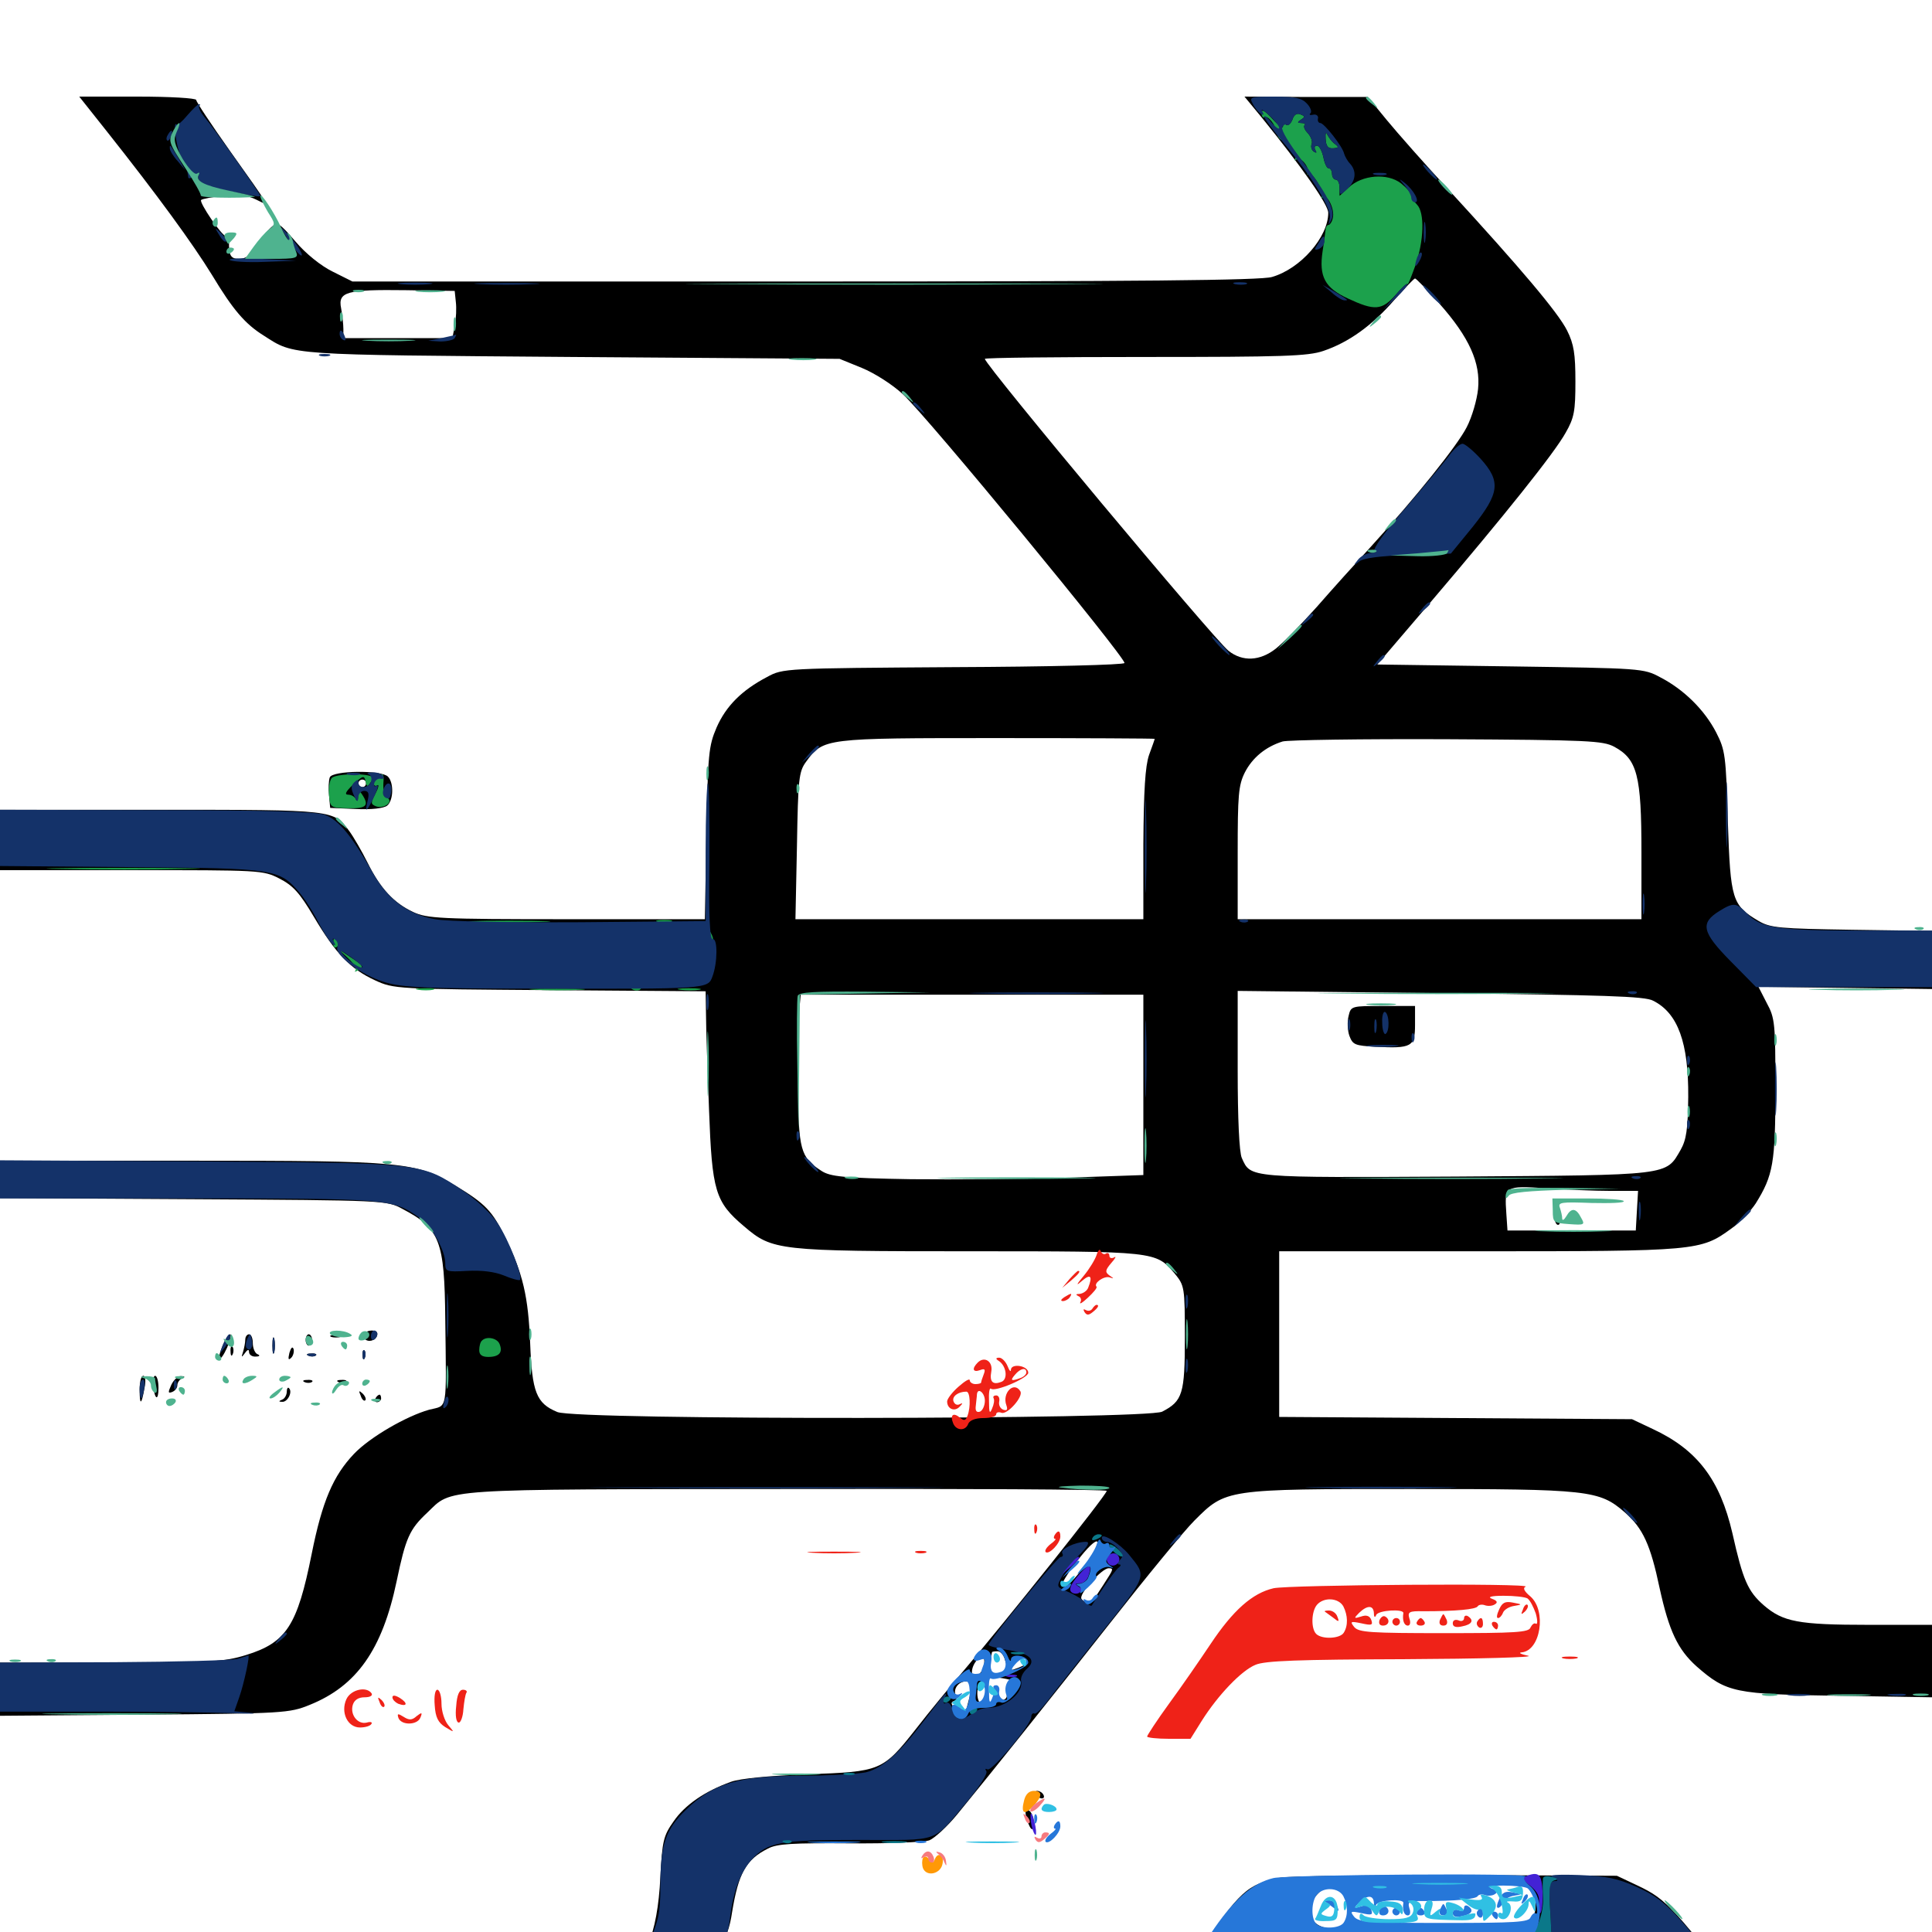 <svg xmlns="http://www.w3.org/2000/svg" viewBox="0 -1000 1000 1000">
	<path fill="#000000" d="M55.273 -932.031C81.445 -899.023 99.805 -873.828 109.766 -857.617C120.703 -839.453 126.953 -832.227 136.719 -826.172C152.539 -816.016 148.047 -816.406 295.898 -815.234L434.57 -814.258L446.094 -809.57C452.734 -806.836 461.914 -800.977 467.383 -795.898C480.273 -783.984 582.031 -660.352 582.031 -656.836C582.031 -655.859 542.188 -654.883 493.75 -654.688C406.25 -654.102 405.273 -654.102 397.07 -649.609C383.984 -642.773 375.781 -634.57 370.898 -623.438C366.797 -613.867 366.406 -609.766 365.625 -568.75L364.844 -524.219H293.164C227.734 -524.219 221.094 -524.609 213.867 -527.93C203.906 -532.617 196.875 -540.039 190.234 -553.516C187.305 -559.375 183.008 -566.797 180.859 -569.727C172.656 -580.859 173.438 -580.859 83.008 -580.859H0V-565.234V-549.609H67.969C134.57 -549.609 136.133 -549.609 144.531 -545.312C151.758 -541.602 155.078 -537.891 162.5 -525.391C173.828 -506.25 181.445 -498.438 194.141 -492.578C203.906 -488.086 205.273 -488.086 284.766 -487.5L365.234 -486.914L365.43 -474.805C365.43 -468.164 366.211 -446.094 366.992 -425.586C368.555 -383.398 370.117 -377.93 385.156 -365.234C399.805 -352.734 402.539 -352.344 501.367 -352.344C598.438 -352.344 598.242 -352.344 608.008 -340.82C613.086 -334.57 613.281 -333.984 613.281 -307.617C613.281 -278.516 612.109 -274.805 601.562 -269.336C593.555 -265.234 298.438 -264.844 288.477 -269.141C277.539 -273.633 275.391 -279.492 274.414 -304.688C273.438 -328.906 270.703 -340.82 261.523 -359.375C254.883 -373.242 251.172 -376.953 235.742 -386.328C215.039 -398.633 209.18 -399.219 98.828 -399.219H0V-389.453V-379.883L100.195 -379.297C199.609 -378.711 200.195 -378.711 208.398 -374.219C227.734 -364.062 230.078 -357.812 230.469 -317.188C231.055 -268.164 231.836 -272.852 222.07 -270.312C210.352 -266.992 191.602 -256.25 183.203 -247.461C172.461 -236.133 166.797 -223.047 161.328 -195.703C153.906 -158.594 148.242 -149.805 127.344 -143.359C116.016 -139.844 108.984 -139.453 57.422 -139.453H0V-125.586V-111.914L74.805 -112.5C147.07 -113.086 149.805 -113.281 160.352 -117.578C184.57 -127.344 197.852 -146.094 205.273 -181.445C209.961 -203.906 211.914 -208.398 221.094 -216.992C234.375 -229.688 225 -229.102 407.422 -229.297C498.633 -229.492 573.047 -229.102 572.852 -228.32C572.266 -225.586 520.312 -160.547 499.023 -135.547C492.188 -127.539 480.859 -113.867 474.219 -105.273C456.836 -83.203 455.859 -83.008 417.969 -81.641C398.047 -80.859 383.203 -79.492 378.32 -77.734C364.844 -72.852 354.492 -65.82 348.633 -57.227C343.359 -49.805 342.773 -47.07 341.797 -28.32C340.234 1.562 334.18 16.406 315.625 35.547L301.758 50H321.68H341.602L352.148 39.648C359.961 32.031 363.477 26.758 366.211 18.75C367.969 12.891 371.289 6.641 373.242 5.078C375.781 3.125 377.734 -2.148 378.906 -10.156C382.227 -30.469 386.133 -37.5 397.461 -43.164C402.148 -45.703 410.156 -46.094 439.648 -45.898C459.766 -45.703 478.32 -46.484 481.055 -47.461C483.789 -48.633 490.234 -54.492 495.508 -60.938C514.062 -83.594 541.406 -117.773 574.609 -159.961C593.164 -183.594 612.695 -207.422 618.164 -212.891C634.57 -229.297 633.984 -229.297 730.469 -229.297C822.656 -229.297 827.734 -228.711 841.016 -217.188C850.391 -208.984 854.297 -200.391 858.984 -178.125C863.867 -155.859 868.359 -146.289 878.125 -137.5C893.75 -123.828 897.852 -123.047 951.758 -122.266L1000 -121.484V-140.234V-158.984H967.383C930.664 -158.984 922.852 -160.547 912.891 -169.141C904.688 -176.367 902.148 -182.031 896.68 -206.445C890.234 -234.18 878.516 -249.609 855.469 -260.352L844.727 -265.43L753.516 -266.016L662.109 -266.602V-309.375V-352.344H765.234C878.516 -352.344 880.273 -352.539 896.094 -364.062C900.586 -367.188 906.25 -373.242 908.789 -377.148C917.773 -391.602 918.945 -398.047 918.945 -436.328C918.945 -470.117 918.75 -473.047 914.453 -480.859L910.156 -489.258L955.078 -488.672L1000 -488.086V-503.125V-518.164L958.594 -518.75C921.094 -519.336 916.406 -519.727 910.352 -523.242C896.484 -531.445 895.703 -534.18 894.336 -574.609C893.359 -609.18 892.969 -611.719 888.281 -620.898C882.227 -632.617 871.484 -643.164 859.375 -649.414C850.781 -654.102 849.414 -654.102 781.836 -655.078L712.891 -656.055L740.43 -688.281C778.711 -733.203 804.492 -765.43 810.352 -775.977C814.844 -783.789 815.43 -787.305 815.43 -802.539C815.43 -816.797 814.648 -821.875 811.133 -828.906C806.445 -838.281 786.914 -861.328 750 -901.562C737.695 -914.844 723.242 -931.25 717.773 -937.891L708.008 -949.805H676.172L644.141 -950L653.32 -938.867C674.023 -913.281 687.5 -894.141 687.5 -889.844C687.5 -877.344 673.242 -860.938 658.398 -856.641C652.93 -854.883 588.867 -854.297 416.602 -854.297H182.422L172.266 -859.375C166.211 -862.305 158.203 -868.75 152.93 -875C144.336 -884.961 143.555 -885.352 140.234 -882.227C138.281 -880.469 134.766 -875.977 132.617 -872.461C129.883 -867.969 127.148 -866.016 123.828 -866.016C119.336 -866.016 118.359 -867.773 118.555 -875.391C118.75 -876.562 117.969 -877.734 116.992 -877.734C114.844 -877.734 102.93 -895.312 104.102 -896.484C104.688 -897.07 109.961 -898.047 115.82 -898.633C123.438 -899.414 128.32 -898.828 132.617 -896.68C139.844 -893.164 140.625 -891.406 118.75 -922.266C109.375 -935.547 101.562 -947.266 101.562 -948.242C101.562 -949.219 87.891 -950 71.289 -950H41.016ZM744.922 -842.969C760.547 -825.391 766.406 -812.109 765.039 -798.633C764.453 -792.969 761.914 -784.18 759.18 -778.906C754.297 -769.336 733.008 -742.773 709.18 -716.602C702.148 -708.984 689.648 -695.117 681.641 -685.938C673.633 -676.953 664.062 -667.188 660.352 -664.258C652.148 -657.812 643.164 -657.422 635.938 -663.086C628.516 -668.945 509.766 -811.133 509.766 -814.258C509.766 -814.844 547.07 -815.234 592.773 -815.234C664.062 -815.234 676.953 -815.625 684.961 -818.359C698.242 -822.852 710.352 -831.641 721.68 -844.727C727.148 -850.781 731.836 -855.859 732.422 -855.859C733.008 -855.859 738.672 -850 744.922 -842.969ZM235.938 -843.75C236.328 -840.625 236.133 -835.156 235.352 -831.445L234.18 -825H206.055H177.734V-829.688C177.734 -832.227 177.148 -837.109 176.562 -840.43C174.805 -849.023 179.492 -850.195 209.961 -849.805L235.352 -849.414ZM597.656 -617.578C597.656 -617.188 596.289 -613.477 594.727 -609.18C592.773 -603.32 591.992 -591.211 591.797 -562.891V-524.219H501.758H411.719L412.5 -562.109C413.086 -596.875 413.477 -600.586 417.188 -605.664C426.172 -617.969 426.367 -617.969 516.211 -617.969C560.938 -617.969 597.656 -617.773 597.656 -617.578ZM835.547 -613.477C847.461 -607.031 849.609 -598.633 849.609 -558.984V-524.219H745.117H640.625V-558.398C640.625 -588.477 641.016 -593.555 644.336 -600.195C648.242 -607.812 655.078 -613.477 663.867 -616.211C666.602 -616.992 705.078 -617.578 749.023 -617.383C822.266 -616.992 829.688 -616.602 835.547 -613.477ZM855.664 -482.031C868.555 -475.586 874.023 -460.156 873.828 -432.227C873.633 -415.234 872.852 -410.156 869.922 -404.883C862.109 -391.406 865.43 -391.797 753.906 -391.016C645.312 -390.43 647.461 -390.234 642.773 -400.586C641.406 -403.516 640.625 -421.289 640.625 -446.094V-487.109L745.508 -485.938C829.883 -484.961 851.562 -484.375 855.664 -482.031ZM591.797 -438.477V-391.797L552.344 -390.43C530.469 -389.648 494.141 -389.453 471.68 -389.648C436.328 -390.234 429.688 -391.016 425.195 -393.945C414.258 -400.977 413.281 -404.883 413.086 -438.086C412.891 -454.883 413.086 -472.266 413.672 -476.953L414.453 -485.156H503.125H591.797ZM833.594 -383.594H847.852L847.266 -373.438L846.68 -363.086H813.477H780.273L779.688 -371.68C778.711 -386.133 778.711 -386.328 800.391 -384.961C810.742 -384.18 825.781 -383.594 833.594 -383.594ZM562.891 -191.602C556.25 -182.227 551.172 -177.344 549.609 -179.102C549.023 -179.688 552.539 -185.742 557.812 -192.383C568.164 -205.859 572.07 -205.273 562.891 -191.602ZM573.828 -183.984C572.266 -181.445 569.727 -177.539 568.164 -175.195C565.43 -170.508 561.523 -169.336 559.766 -172.461C558.203 -174.805 570.312 -188.281 573.828 -188.281C576.172 -188.281 576.172 -187.695 573.828 -183.984ZM507.617 -134.375C503.516 -129.297 501.172 -134.57 505.078 -140.039C508.594 -144.531 508.789 -144.727 509.375 -141.211C509.766 -139.062 508.984 -135.938 507.617 -134.375ZM520.117 -141.016C521.289 -136.914 521.484 -136.914 525 -140.039C528.32 -143.164 531.25 -142.773 531.25 -139.258C531.25 -137.695 518.945 -133.594 514.258 -133.594C512.5 -133.594 512.109 -139.453 513.477 -144.922C513.672 -145.117 514.844 -145.312 516.406 -145.312C517.773 -145.312 519.531 -143.359 520.117 -141.016ZM523.047 -130.469C528.125 -129.102 528.906 -125.391 524.023 -126.172C521.68 -126.562 520.703 -125.586 521.094 -123.438C521.484 -121.094 520.312 -119.922 517.578 -119.922C515.43 -119.922 513.672 -118.75 513.477 -117.578C513.281 -116.211 512.5 -117.188 511.719 -119.922C510.742 -123.242 510.156 -123.633 509.961 -121.484C509.57 -115.625 505.859 -117.578 505.859 -123.633C505.859 -131.055 511.914 -133.398 523.047 -130.469ZM503.125 -126.367C502.539 -124.414 501.562 -120.508 500.781 -117.578C499.414 -111.133 498.828 -110.938 494.531 -115.43C492.188 -117.773 491.992 -118.945 493.75 -119.531C495.117 -119.922 495.508 -121.094 494.922 -122.07C492.969 -125.391 495.898 -129.688 500 -129.688C503.125 -129.688 503.906 -128.711 503.125 -126.367ZM698.047 -474.219C697.266 -471.289 697.461 -466.602 698.438 -463.867C700.195 -459.18 701.367 -458.789 711.914 -458.203C730.664 -457.227 732.422 -458.203 732.422 -469.531V-479.297H715.82C699.609 -479.297 699.219 -479.297 698.047 -474.219ZM810.156 -378.32C806.641 -378.711 809.375 -379.102 816.406 -379.102C823.438 -379.102 826.172 -378.711 822.852 -378.32C819.336 -377.93 813.477 -377.93 810.156 -378.32ZM804.688 -369.922C804.688 -367.773 805.469 -366.016 806.445 -366.016C807.422 -366.016 807.812 -367.773 807.227 -369.922C806.641 -372.07 805.859 -373.828 805.469 -373.828C805.078 -373.828 804.688 -372.07 804.688 -369.922ZM170.703 -597.656C170.117 -596.094 169.922 -591.992 170.312 -588.281L170.898 -581.836L184.18 -581.25C192.383 -580.859 198.633 -581.641 200.391 -583.008C203.711 -585.742 203.906 -594.922 200.781 -598.047C197.266 -601.562 172.07 -601.172 170.703 -597.656ZM189.453 -594.531C189.453 -593.555 188.672 -592.578 187.5 -592.578C186.523 -592.578 185.547 -593.555 185.547 -594.531C185.547 -595.703 186.523 -596.484 187.5 -596.484C188.672 -596.484 189.453 -595.703 189.453 -594.531ZM188.477 -309.57C187.891 -308.594 188.281 -307.227 189.453 -306.445C191.797 -305.078 195.312 -306.836 195.312 -309.57C195.312 -311.914 190.039 -311.914 188.477 -309.57ZM115.234 -303.516C111.719 -295.117 113.867 -294.336 117.578 -302.539C119.141 -306.25 119.922 -309.375 119.141 -309.375C118.359 -309.375 116.602 -306.641 115.234 -303.516ZM126.953 -306.641C126.953 -305.078 126.367 -302.148 125.781 -300.195C124.805 -297.266 125 -297.266 126.758 -299.609C128.125 -301.562 128.906 -301.758 128.906 -300.195C128.906 -298.828 130.469 -297.656 132.422 -297.852C134.375 -297.852 134.766 -298.438 133.398 -299.023C132.031 -299.414 130.859 -302.148 130.859 -304.688C130.859 -307.227 130.078 -309.375 128.906 -309.375C127.93 -309.375 126.953 -308.203 126.953 -306.641ZM141.016 -303.516C141.016 -299.805 141.406 -298.242 141.992 -300.195C142.383 -301.953 142.383 -305.078 141.992 -307.031C141.406 -308.789 141.016 -307.227 141.016 -303.516ZM158.203 -306.445C158.203 -304.883 158.984 -303.516 159.766 -303.516C160.742 -303.516 161.523 -304.883 161.523 -306.445C161.523 -308.008 160.742 -309.375 159.766 -309.375C158.984 -309.375 158.203 -308.008 158.203 -306.445ZM171.484 -308.008C170.117 -308.594 171.094 -308.984 173.828 -308.984C176.562 -308.984 177.539 -308.594 176.367 -308.008C175 -307.617 172.656 -307.617 171.484 -308.008ZM119.336 -300.391C119.336 -298.242 119.922 -297.656 120.508 -299.219C121.094 -300.586 120.898 -302.344 120.312 -302.93C119.727 -303.711 119.141 -302.539 119.336 -300.391ZM149.805 -299.805C149.023 -296.484 149.219 -295.703 150.781 -297.266C151.758 -298.242 152.344 -300.391 151.953 -301.758C151.367 -303.32 150.586 -302.344 149.805 -299.805ZM187.695 -298.438C187.695 -296.289 188.281 -295.703 188.867 -297.266C189.453 -298.633 189.258 -300.391 188.672 -300.977C188.086 -301.758 187.5 -300.586 187.695 -298.438ZM159.766 -298.242C158.203 -298.828 158.789 -299.414 160.938 -299.414C163.086 -299.609 164.258 -299.023 163.477 -298.438C162.891 -297.852 161.133 -297.656 159.766 -298.242ZM72.266 -280.664C72.266 -272.266 73.242 -272.656 74.805 -281.641C75.586 -285.156 75.195 -287.891 74.219 -287.891C73.047 -287.891 72.266 -284.766 72.266 -280.664ZM79.297 -282.812C80.078 -275.391 82.031 -274.609 82.031 -281.641C82.031 -285.156 81.25 -287.891 80.273 -287.891C79.492 -287.891 78.906 -285.547 79.297 -282.812ZM88.672 -283.203C86.914 -279.297 86.914 -278.711 89.062 -279.492C90.625 -280.078 91.797 -281.641 91.797 -283.008C91.797 -284.375 92.969 -286.133 94.336 -286.523C95.898 -287.305 95.703 -287.695 93.75 -287.695C92.188 -287.891 89.844 -285.742 88.672 -283.203ZM157.812 -284.57C156.25 -285.156 156.836 -285.742 158.984 -285.742C161.133 -285.938 162.305 -285.352 161.523 -284.766C160.938 -284.18 159.18 -283.984 157.812 -284.57ZM175.391 -284.57C173.828 -285.156 174.414 -285.742 176.562 -285.742C178.711 -285.938 179.883 -285.352 179.102 -284.766C178.516 -284.18 176.758 -283.984 175.391 -284.57ZM148.438 -279.688C148.438 -277.93 147.266 -275.977 146.094 -275.586C144.141 -274.805 144.141 -274.414 146.094 -274.414C148.828 -274.219 151.562 -279.492 149.609 -281.445C149.023 -282.227 148.438 -281.25 148.438 -279.688ZM186.719 -277.539C187.305 -275.586 188.477 -274.609 189.062 -275.195C189.648 -275.781 189.062 -277.344 187.695 -278.711C185.742 -280.469 185.547 -280.273 186.719 -277.539ZM194.336 -276.172C193.75 -275.195 194.141 -274.219 195.117 -274.219C196.289 -274.219 197.266 -275.195 197.266 -276.172C197.266 -277.344 196.875 -278.125 196.484 -278.125C195.898 -278.125 194.922 -277.344 194.336 -276.172ZM536.133 -71.094C536.719 -70.117 538.281 -69.141 539.258 -69.141C540.43 -69.141 540.625 -70.117 540.039 -71.094C539.453 -72.266 537.891 -73.047 536.914 -73.047C535.742 -73.047 535.547 -72.266 536.133 -71.094ZM531.836 -57.227C533.398 -53.125 534.375 -52.148 534.766 -54.492C535.742 -58.594 533.789 -63.281 531.445 -63.281C530.469 -63.281 530.664 -60.742 531.836 -57.227ZM662.695 -28.125C645.312 -24.609 641.797 -21.289 620.117 10.938C611.914 23.242 601.953 37.109 598.242 41.602L591.602 50H603.32H615.039L621.289 40.625C633.008 23.633 639.648 16.406 647.461 12.109C655.078 8.203 657.227 8.008 736.328 8.008C780.859 8.008 820.703 8.789 824.609 9.57C834.961 11.719 850 24.414 858.594 38.281L865.82 50H890.039H914.453L910.742 45.312C866.406 -12.891 862.891 -16.797 847.656 -24.023L836.914 -29.102L753.906 -29.492C708.203 -29.492 667.188 -28.906 662.695 -28.125ZM791.602 -22.461C795.312 -19.531 795.898 -11.328 792.969 -6.641C791.406 -4.102 783.984 -3.711 746.68 -3.711C722.266 -3.711 698.828 -2.93 694.531 -2.148C680.273 0.586 672.656 -9.961 682.031 -19.727C686.523 -24.609 692.383 -25.586 693.945 -21.875C694.531 -20.312 695.117 -20.898 695.117 -23.047C695.312 -26.367 697.656 -26.562 741.797 -25.977C777.734 -25.391 789.258 -24.609 791.602 -22.461ZM414.453 22.266C412.891 23.242 411.719 27.344 411.523 31.445C411.328 41.016 415.82 44.531 427.344 43.164C438.867 41.797 439.453 41.211 439.453 31.25C439.453 23.047 439.258 22.656 433.789 22.656C430.664 22.656 425.781 22.266 422.656 21.68C419.531 21.094 415.82 21.289 414.453 22.266ZM427.734 30.469C427.734 33.008 426.367 34.375 423.828 34.375C418.945 34.375 418.555 29.102 423.438 27.93C425.195 27.344 426.953 26.953 427.344 26.758C427.539 26.758 427.734 28.32 427.734 30.469ZM182.031 26.953C179.492 29.492 178.906 39.453 181.25 40.82C182.031 41.406 182.617 39.062 182.617 35.742C182.617 31.25 183.789 29.102 187.5 27.148C191.797 25 191.992 24.609 188.477 24.609C186.133 24.609 183.398 25.586 182.031 26.953ZM224.609 32.227C224.609 40.82 228.125 44.727 234.766 43.75C238.672 43.164 239.258 41.992 239.648 33.398C239.844 24.805 239.844 24.414 238.477 30.469C236.719 39.258 234.961 42.188 231.445 42.188C228.125 42.188 225.586 34.18 227.148 28.516C227.734 26.367 227.344 24.609 226.367 24.609C225.391 24.609 224.609 27.93 224.609 32.227Z"/>
	<path fill="#ff9906" d="M530.078 -68.164C528.32 -61.523 530.078 -60.156 534.57 -64.844C539.453 -69.922 539.844 -73.047 535.156 -73.047C532.617 -73.047 530.859 -71.289 530.078 -68.164ZM477.734 -38.281C477.148 -37.109 477.148 -34.766 477.734 -33.008C479.688 -28.32 487.109 -30.078 487.891 -35.547C488.672 -40.039 485.352 -41.602 483.789 -37.5C483.008 -35.547 482.227 -35.547 480.859 -37.695C479.688 -39.258 478.516 -39.453 477.734 -38.281Z"/>
	<path fill="#ef2218" d="M567.578 -350.391C566.797 -348.047 563.867 -343.164 560.938 -339.648C556.836 -334.766 556.836 -334.18 560.156 -337.109C564.453 -340.82 565.625 -339.453 563.281 -333.594C562.695 -331.836 560.547 -330.469 558.789 -330.273C556.836 -330.273 556.641 -329.883 558.203 -329.102C559.375 -328.711 559.961 -327.148 559.18 -325.977C558.594 -324.609 560.352 -325.781 563.086 -328.32C566.016 -331.055 567.969 -333.398 567.578 -333.984C565.82 -335.742 571.289 -339.648 574.219 -338.867C576.758 -338.086 576.758 -338.086 574.219 -339.844C571.875 -341.602 572.07 -342.578 575.195 -346.289C577.344 -348.633 577.93 -350 576.758 -349.219C575.391 -348.438 574.219 -348.828 574.219 -350C574.219 -351.172 573.438 -351.758 572.461 -351.172C571.484 -350.391 570.312 -351.172 569.727 -352.344C569.336 -353.906 568.359 -352.93 567.578 -350.391ZM553.516 -337.891L549.805 -333.398L554.297 -337.109C558.398 -340.625 559.57 -342.188 558.008 -342.188C557.617 -342.188 555.664 -340.234 553.516 -337.891ZM550.781 -328.516C549.023 -327.344 548.828 -326.562 550.195 -326.562C551.367 -326.562 553.125 -327.539 553.711 -328.516C555.273 -330.859 554.492 -330.859 550.781 -328.516ZM565.43 -322.656C564.648 -321.484 563.281 -321.289 562.109 -321.875C560.742 -322.656 560.547 -322.266 561.328 -320.898C562.5 -319.141 563.477 -319.141 565.625 -320.898C568.359 -323.047 569.141 -324.609 567.578 -324.609C566.992 -324.609 566.016 -323.633 565.43 -322.656ZM506.055 -294.727C502.93 -291.602 503.516 -289.453 507.227 -290.82C509.766 -291.797 510.156 -291.211 509.18 -288.672C508.398 -286.719 507.812 -284.766 507.812 -284.375C507.812 -283.984 506.445 -283.594 504.883 -283.594C503.32 -283.594 501.953 -284.57 501.953 -285.547C501.953 -286.719 499.414 -285.156 496.094 -282.227C492.969 -279.492 490.234 -275.977 490.234 -274.609C490.234 -270.703 494.141 -269.141 496.68 -271.875C498.438 -273.633 498.438 -274.023 496.875 -273.242C495.508 -272.461 494.141 -273.047 493.555 -274.609C492.578 -277.148 495.898 -279.688 500.195 -279.688C502.148 -279.688 502.539 -271.875 500.781 -267.188C499.805 -264.648 499.023 -264.453 496.875 -266.211C493.359 -269.141 491.602 -267.578 493.359 -263.281C494.922 -259.375 499.805 -259.18 501.172 -263.086C501.953 -264.844 504.883 -266.016 508.984 -266.016C512.695 -266.016 515.625 -266.797 515.625 -267.969C515.625 -268.945 516.797 -269.336 518.359 -268.75C521.289 -267.578 529.883 -277.148 528.125 -279.883C524.805 -285.352 518.555 -278.906 520.898 -272.656C521.68 -270.312 521.289 -269.727 519.336 -270.312C517.773 -270.898 516.797 -272.656 517.188 -274.609C517.578 -276.367 516.797 -277.734 515.625 -277.734C514.453 -277.734 513.867 -277.148 514.258 -276.367C514.844 -275.391 514.453 -273.047 513.477 -270.898C512.305 -267.969 511.914 -268.75 511.914 -274.609C511.719 -278.906 512.109 -281.836 512.891 -281.25C514.844 -279.297 532.227 -286.719 532.227 -289.453C532.227 -293.164 523.438 -294.531 523.242 -291.016C523.242 -289.648 522.461 -290.43 521.484 -292.969C520.508 -295.312 518.555 -297.266 517.188 -297.266C515.43 -297.266 515.234 -296.68 516.797 -295.703C520.898 -293.164 521.875 -286.133 518.359 -284.766C513.867 -283.008 512.109 -284.766 513.086 -290.039C514.062 -295.312 509.57 -298.242 506.055 -294.727ZM531.25 -289.648C531.25 -288.672 529.883 -287.305 528.125 -286.719C523.438 -284.961 522.656 -285.352 525.391 -288.477C528.125 -291.797 531.25 -292.383 531.25 -289.648ZM509.766 -275C509.766 -272.461 508.594 -269.922 507.227 -269.336C505.469 -268.75 504.688 -269.727 505.078 -272.461C505.273 -274.805 505.664 -277.344 505.664 -278.32C506.055 -282.031 509.766 -279.102 509.766 -275ZM527.344 -278.906C527.344 -279.297 526.562 -279.688 525.391 -279.688C524.414 -279.688 523.438 -278.711 523.438 -277.539C523.438 -276.562 524.414 -276.172 525.391 -276.758C526.562 -277.344 527.344 -278.32 527.344 -278.906ZM535.352 -208.203C535.352 -206.055 535.938 -205.469 536.523 -207.031C537.109 -208.398 536.914 -210.156 536.328 -210.742C535.742 -211.523 535.156 -210.352 535.352 -208.203ZM545.898 -205.469C545.312 -204.492 545.312 -203.516 546.094 -203.516C546.875 -203.516 545.898 -202.344 543.75 -200.781C541.797 -199.219 540.625 -197.461 541.211 -196.68C542.969 -195.117 548.828 -201.172 548.828 -204.688C548.828 -207.812 547.656 -208.203 545.898 -205.469ZM420.508 -196.289C414.258 -196.68 419.336 -196.875 431.641 -196.875C443.945 -196.875 449.023 -196.68 442.969 -196.289C436.719 -195.898 426.562 -195.898 420.508 -196.289ZM474.219 -196.289C472.852 -196.875 473.828 -197.266 476.562 -197.266C479.297 -197.266 480.273 -196.875 479.102 -196.289C477.734 -195.898 475.391 -195.898 474.219 -196.289ZM659.18 -177.93C648.242 -175.391 638.281 -166.602 626.562 -149.023C621.094 -140.82 611.523 -126.953 605.078 -118.164C598.828 -109.57 593.75 -101.758 593.75 -101.172C593.75 -100.586 598.828 -100 605.078 -100H616.211L622.07 -109.375C630.469 -122.656 642.578 -135.352 649.805 -138.281C654.688 -140.43 672.266 -141.016 726.953 -141.211C766.016 -141.406 794.727 -142.188 791.016 -142.969C787.305 -143.75 785.742 -144.531 787.5 -144.727C797.461 -145.508 800.586 -166.211 792.188 -173.633C788.867 -176.367 788.086 -178.125 789.648 -178.711C793.945 -180.664 667.188 -179.688 659.18 -177.93ZM757.422 -174.805C763.477 -175.195 758.008 -175.391 745.117 -175.391C732.227 -175.391 727.148 -175.195 733.984 -174.805C740.625 -174.414 751.172 -174.414 757.422 -174.805ZM717.383 -172.852C718.555 -173.438 717.188 -173.828 713.867 -173.828C710.742 -173.828 709.57 -173.438 711.523 -172.852C713.281 -172.461 716.016 -172.461 717.383 -172.852ZM790.625 -172.656C791.992 -171.68 793.75 -168.164 794.922 -164.844C795.898 -161.328 795.898 -158.984 794.922 -159.57C794.141 -160.156 792.969 -159.18 792.188 -157.617C791.406 -155.078 784.375 -154.688 747.461 -154.688C709.375 -154.688 703.32 -155.078 700.977 -157.812C698.633 -160.742 699.023 -160.938 704.688 -159.766C709.961 -158.594 710.742 -158.789 709.766 -161.523C708.984 -163.672 707.227 -164.258 704.492 -163.281C700.781 -162.109 700.586 -162.305 703.516 -165.234C707.812 -169.336 710.938 -169.141 711.133 -165.039C711.133 -162.891 711.719 -162.5 712.305 -164.062C713.281 -166.602 726.758 -167.383 726.367 -165.039C725.781 -161.328 726.758 -158.594 728.711 -158.594C729.883 -158.594 730.273 -160.156 729.492 -162.305C728.516 -165.625 729.297 -166.211 736.719 -166.016C753.711 -166.016 763.867 -166.992 764.844 -168.555C765.234 -169.336 766.992 -169.727 768.555 -169.141C770.117 -168.555 772.461 -168.75 773.633 -169.531C775.391 -170.508 775 -171.484 772.266 -172.461C769.727 -173.438 771.875 -174.023 778.32 -174.023C783.789 -174.023 789.258 -173.438 790.625 -172.656ZM695.312 -168.555C697.656 -163.867 697.852 -158.594 695.508 -154.883C693.555 -151.758 684.18 -151.367 681.25 -154.297C678.516 -157.031 678.711 -165.82 681.641 -169.336C685.156 -173.438 692.773 -173.047 695.312 -168.555ZM775.977 -166.992C774.805 -164.453 774.414 -162.5 775.391 -162.5C776.172 -162.5 777.344 -163.672 777.93 -165.234C778.516 -166.797 781.055 -168.359 783.594 -168.75C788.086 -169.531 788.086 -169.531 783.008 -170.508C779.102 -171.289 777.539 -170.508 775.977 -166.992ZM788.281 -166.992C787.109 -164.258 787.305 -164.062 789.258 -165.82C790.625 -167.188 791.211 -168.75 790.625 -169.336C790.039 -169.922 788.867 -168.945 788.281 -166.992ZM714.062 -161.523C713.477 -159.766 714.062 -158.594 715.82 -158.594C718.945 -158.594 719.727 -161.719 716.992 -163.281C716.016 -163.867 714.844 -163.086 714.062 -161.523ZM745.312 -161.523C744.727 -159.766 745.312 -158.594 747.07 -158.594C748.828 -158.594 749.414 -159.766 748.828 -161.523C748.047 -163.086 747.461 -164.453 747.07 -164.453C746.68 -164.453 746.094 -163.086 745.312 -161.523ZM757.812 -162.5C757.812 -161.133 756.445 -160.547 754.883 -161.328C753.125 -161.914 751.953 -161.328 751.953 -159.766C751.953 -158.008 753.516 -157.422 756.836 -158.203C761.914 -159.18 763.086 -161.328 759.766 -163.477C758.789 -164.062 757.812 -163.672 757.812 -162.5ZM720.703 -160.547C720.703 -159.57 721.68 -158.594 722.656 -158.594C723.828 -158.594 724.609 -159.57 724.609 -160.547C724.609 -161.719 723.828 -162.5 722.656 -162.5C721.68 -162.5 720.703 -161.719 720.703 -160.547ZM733.398 -160.547C732.812 -159.57 733.594 -158.594 735.352 -158.594C737.109 -158.594 737.891 -159.57 737.305 -160.547C736.719 -161.719 735.742 -162.5 735.352 -162.5C734.961 -162.5 733.984 -161.719 733.398 -160.547ZM764.648 -160.742C764.062 -159.766 764.453 -158.398 765.625 -157.617C766.602 -157.031 767.578 -157.812 767.578 -159.375C767.578 -162.891 766.406 -163.477 764.648 -160.742ZM772.461 -158.594C773.047 -157.617 774.023 -156.641 774.609 -156.641C775 -156.641 775.391 -157.617 775.391 -158.594C775.391 -159.766 774.414 -160.547 773.242 -160.547C772.266 -160.547 771.875 -159.766 772.461 -158.594ZM685.742 -165.82C686.133 -165.625 688.086 -164.062 690.039 -162.695C692.969 -160.352 693.359 -160.352 692.188 -163.281C691.602 -165.039 689.648 -166.406 687.891 -166.406C686.328 -166.406 685.352 -166.211 685.742 -165.82ZM809.18 -141.602C807.227 -142.188 808.789 -142.578 812.5 -142.578C816.211 -142.578 817.773 -142.188 816.016 -141.602C814.062 -141.211 810.938 -141.211 809.18 -141.602ZM179.297 -120.508C176.172 -113.672 179.883 -105.859 186.328 -105.859C189.062 -105.859 191.602 -106.641 192.188 -107.617C192.969 -108.594 191.797 -108.984 189.844 -108.398C185.156 -107.227 181.055 -112.5 182.617 -117.578C183.398 -120.117 185.547 -121.484 188.672 -121.484C191.406 -121.484 192.969 -122.266 192.383 -123.438C189.844 -127.344 181.641 -125.586 179.297 -120.508ZM225 -117.383C225.391 -111.133 226.758 -108.398 230.469 -106.055C235.352 -103.125 235.352 -103.125 232.031 -107.031C230.078 -109.375 228.516 -114.258 228.516 -118.164C228.516 -122.07 227.539 -125.391 226.367 -125.391C225.195 -125.391 224.609 -122.07 225 -117.383ZM236.133 -116.992C235.547 -111.914 236.133 -108.398 237.5 -108.398C238.477 -108.398 239.648 -111.523 239.844 -115.234C240.234 -119.141 240.82 -122.852 241.406 -123.828C241.992 -124.609 241.211 -125.391 239.648 -125.391C237.695 -125.391 236.523 -122.656 236.133 -116.992ZM203.125 -121.484C203.125 -120.312 204.492 -118.945 206.055 -118.164C210.742 -116.406 211.328 -118.359 207.031 -121.094C204.492 -122.656 203.125 -122.656 203.125 -121.484ZM196.484 -118.945C197.07 -116.992 198.242 -116.016 198.828 -116.602C199.414 -117.188 198.828 -118.75 197.461 -120.117C195.508 -121.875 195.312 -121.68 196.484 -118.945ZM206.25 -110.742C207.812 -106.836 216.016 -107.031 217.578 -110.938C218.75 -113.672 218.359 -113.867 215.625 -111.719C213.281 -109.57 211.719 -109.57 208.984 -111.328C205.859 -113.281 205.469 -113.086 206.25 -110.742Z"/>
	<path fill="#1ca14c" d="M652.93 -941.602C652.93 -939.844 653.711 -938.867 654.492 -939.258C656.25 -940.43 660.352 -935.352 660.938 -931.055C661.328 -929.102 662.5 -927.539 663.672 -927.539C666.797 -927.539 672.07 -919.727 670.312 -917.773C669.531 -916.797 669.922 -916.797 671.289 -917.578C673.633 -918.945 678.32 -912.5 676.758 -910.156C676.172 -909.57 676.367 -909.375 677.148 -909.961C679.102 -911.523 685.547 -900.781 684.18 -898.438C683.594 -897.266 683.789 -897.07 684.57 -897.852C686.914 -900 691.016 -891.602 689.844 -887.109C689.453 -885.156 688.281 -883.594 687.695 -883.594C686.914 -883.594 686.133 -882.422 686.133 -881.25C685.938 -879.883 685.352 -874.805 684.57 -869.922C682.617 -856.836 685.742 -850.977 697.656 -845.508C711.523 -839.062 715.234 -839.258 722.461 -847.461C725.781 -851.367 728.516 -853.711 728.516 -852.93C728.711 -852.148 730.273 -856.25 732.422 -862.109C737.109 -875.195 737.5 -890.039 733.398 -894.141C731.836 -895.703 730.469 -897.852 730.469 -899.023C730.469 -900 728.125 -902.734 725.195 -905.078C718.164 -910.547 705.078 -909.57 698.047 -902.93L693.359 -898.633V-902.734C693.359 -905.078 692.578 -907.031 691.406 -907.031C690.43 -907.031 689.453 -908.398 689.453 -909.961C689.453 -911.523 688.672 -912.891 687.695 -912.891C686.719 -912.891 685.547 -915.625 684.961 -918.75C684.18 -922.07 682.812 -924.609 681.641 -924.609C680.469 -924.609 680.078 -923.633 680.859 -922.266C681.641 -920.898 681.445 -920.703 680.078 -921.484C678.906 -922.266 678.32 -924.023 678.906 -925.391C679.492 -926.758 678.516 -929.297 676.953 -931.055C675.391 -932.617 674.609 -934.375 675.195 -935.156C675.977 -935.742 675.195 -936.328 673.633 -936.328C671.484 -936.328 671.289 -936.719 673.438 -938.086C675.586 -939.453 675.586 -939.844 673.047 -940.82C671.289 -941.602 669.727 -940.625 668.945 -938.086C668.164 -936.133 666.797 -934.766 665.82 -935.352C664.844 -936.133 664.062 -935.547 664.062 -934.375C664.062 -933.398 661.523 -935.156 658.594 -938.477C654.688 -942.773 652.93 -943.75 652.93 -941.602ZM686.133 -928.125C686.328 -924.414 687.305 -923.047 690.039 -923.242C692.969 -923.438 693.164 -923.828 690.82 -925.586C689.453 -926.562 687.695 -928.906 686.914 -930.469C686.328 -932.031 685.938 -931.055 686.133 -928.125ZM171.68 -597.266C170.508 -595.898 169.922 -591.797 170.312 -588.281C170.898 -582.031 171.094 -581.836 180.273 -581.641C189.648 -581.445 191.211 -583.008 187.5 -588.672C185.938 -591.016 185.547 -591.016 185.352 -587.695C185.352 -585.547 184.766 -584.961 184.18 -586.328C183.789 -587.5 181.836 -588.672 180.273 -588.672C178.125 -588.672 178.906 -590.234 182.812 -593.945C187.891 -598.633 188.477 -598.828 189.258 -595.508C189.648 -592.773 190.234 -592.578 191.602 -594.727C192.969 -596.875 193.359 -596.875 193.359 -594.922C193.359 -593.555 194.141 -592.773 195.312 -593.555C196.289 -594.141 195.898 -592.188 194.336 -589.258C191.797 -584.375 191.797 -583.789 194.727 -582.617C199.023 -581.25 203.906 -585.156 200.391 -587.109C199.023 -587.891 198.242 -591.211 198.438 -594.531C198.828 -599.219 198.242 -600 196.484 -598.633C195.117 -597.461 193.555 -597.07 192.969 -597.656C190.625 -600 173.633 -599.609 171.68 -597.266ZM31.836 -550.195C13.867 -550.391 28.125 -550.781 63.477 -550.781C99.023 -550.781 113.672 -550.391 96.289 -550.195C78.906 -549.805 50 -549.805 31.836 -550.195ZM246.484 -522.852C237.109 -523.047 244.922 -523.438 263.672 -523.438C282.422 -523.438 290.234 -523.047 280.859 -522.852C271.289 -522.461 256.055 -522.461 246.484 -522.852ZM340.43 -522.852C338.477 -523.438 340.039 -523.828 343.75 -523.828C347.461 -523.828 349.023 -523.438 347.266 -522.852C345.312 -522.461 342.188 -522.461 340.43 -522.852ZM365.234 -517.969C365.234 -516.211 366.211 -514.062 367.188 -513.477C369.727 -511.914 369.727 -514.453 367.188 -518.359C365.625 -520.898 365.234 -520.898 365.234 -517.969ZM172.461 -511.523C172.461 -509.961 173.242 -509.18 174.219 -509.766C175.195 -510.352 175.391 -511.719 174.805 -512.695C173.047 -515.234 172.461 -514.844 172.461 -511.523ZM180.078 -504.102C183.008 -501.367 184.766 -498.633 183.984 -497.656C183.203 -496.875 183.789 -496.875 185.156 -497.656C188.477 -499.609 188.281 -500 181.25 -504.688L174.805 -508.984ZM216.406 -487.695C213.867 -488.086 215.43 -488.477 219.727 -488.477C224.023 -488.672 225.977 -488.281 224.219 -487.695C222.266 -487.305 218.75 -487.305 216.406 -487.695ZM276.953 -487.695C270.117 -488.086 275.195 -488.281 288.086 -488.281C300.977 -488.281 306.445 -488.086 300.391 -487.695C294.141 -487.305 283.594 -487.305 276.953 -487.695ZM327.734 -487.695C326.172 -488.281 326.758 -488.867 328.906 -488.867C331.055 -489.062 332.227 -488.477 331.445 -487.891C330.859 -487.305 329.102 -487.109 327.734 -487.695ZM352.148 -487.695C349.023 -488.086 351.172 -488.477 356.445 -488.477C361.914 -488.477 364.258 -488.086 361.914 -487.695C359.375 -487.305 355.078 -487.305 352.148 -487.695ZM249.414 -306.055C248.633 -305.469 248.047 -303.125 248.047 -301.172C248.047 -298.828 249.414 -297.656 252.734 -297.656C258.398 -297.656 260.352 -300 258.594 -304.297C257.422 -307.422 251.758 -308.594 249.414 -306.055ZM419.531 22.07C417.969 21.484 418.555 20.898 420.703 20.898C422.852 20.703 424.023 21.289 423.242 21.875C422.656 22.461 420.898 22.656 419.531 22.07ZM326.562 24.023C326.758 24.805 325.977 27.539 324.609 29.883C321.289 35.938 323.047 35.547 326.953 29.688C328.906 26.562 329.297 24.414 328.125 23.633C326.953 22.852 326.367 23.047 326.562 24.023ZM425 25.781C424.414 27.344 424.609 28.32 425.586 27.539C426.562 26.953 427.93 27.734 428.32 28.906C428.906 30.273 429.492 29.492 429.492 26.953C429.688 22.07 426.758 21.094 425 25.781ZM415.234 27.734C413.086 33.398 414.062 36.133 417.969 35.742C421.094 35.547 421.289 35.156 419.141 32.422C417.773 30.859 416.992 28.32 417.383 26.953C418.75 23.438 416.602 24.023 415.234 27.734ZM426.172 36.328C425 38.281 424.609 40.43 425.586 41.016C426.562 41.602 427.734 40.234 428.32 37.891C429.883 32.227 429.102 31.641 426.172 36.328ZM434.18 35.938C436.133 37.891 436.914 40.234 436.133 41.211C435.156 41.992 435.742 42.188 436.914 41.406C438.867 40.43 438.867 39.258 436.914 36.328C435.742 34.18 433.789 32.422 432.812 32.422C431.836 32.422 432.422 33.984 434.18 35.938ZM312.5 43.164L305.859 50H311.133C314.453 50 316.406 49.023 316.406 47.07C316.406 45.703 317.969 43.359 319.922 42.383C321.875 41.211 322.266 40.234 320.703 40.234C319.336 40.234 318.75 39.258 319.336 38.281C321.68 34.57 319.141 36.328 312.5 43.164ZM334.961 46.094C333.203 49.023 334.766 50.586 339.062 49.609C341.992 49.023 342.188 48.828 339.258 46.484C337.109 44.727 335.938 44.531 334.961 46.094Z"/>
	<path fill="#143269" d="M648.438 -946.289C649.414 -944.141 651.367 -941.797 652.734 -941.016C654.102 -940.039 654.297 -940.625 653.32 -942.383C652.344 -943.945 654.102 -942.969 656.836 -940.43C659.766 -937.695 662.109 -934.766 662.109 -933.789C662.109 -932.812 660.352 -933.984 658.203 -936.523C656.25 -939.062 654.492 -940.43 654.297 -939.648C654.297 -938.867 658.789 -932.617 664.453 -925.977C679.688 -907.617 689.258 -891.992 688.281 -886.914C687.5 -883.008 687.5 -883.008 689.258 -886.523C691.406 -891.211 687.109 -899.414 672.852 -918.359C667.383 -925.586 663.086 -932.617 663.672 -933.984C664.062 -935.156 665.039 -935.938 666.016 -935.352C666.992 -934.766 668.164 -936.133 668.945 -938.086C669.727 -940.625 671.289 -941.602 673.047 -940.82C675.586 -939.844 675.586 -939.453 673.438 -938.086C671.289 -936.719 671.484 -936.328 673.633 -936.328C675.195 -936.328 675.977 -935.742 675.195 -935.156C674.609 -934.375 675.391 -932.617 676.953 -931.055C678.516 -929.297 679.492 -926.758 678.906 -925.391C678.32 -924.023 678.906 -922.266 680.078 -921.484C681.445 -920.703 681.641 -920.898 680.859 -922.266C680.078 -923.633 680.469 -924.609 681.641 -924.609C682.812 -924.609 684.18 -922.07 684.961 -918.75C685.547 -915.625 686.719 -912.891 687.695 -912.891C688.672 -912.891 689.453 -911.523 689.453 -909.961C689.453 -908.398 690.43 -907.031 691.406 -907.031C692.578 -907.031 693.359 -905.078 693.359 -902.734C693.359 -898.828 693.555 -898.633 697.266 -902.148C701.758 -906.25 702.344 -911.328 698.828 -915.234C697.461 -916.602 696.094 -919.141 695.703 -920.508C694.922 -924.219 685.352 -936.328 683.398 -936.328C682.422 -936.328 681.836 -937.5 682.227 -938.867C682.422 -940.039 681.25 -941.016 679.688 -940.625C678.125 -940.234 677.344 -940.625 678.32 -941.406C679.102 -942.188 678.32 -944.531 676.367 -946.484C673.828 -949.219 670.312 -950 659.766 -950C647.07 -950 646.484 -949.805 648.438 -946.289ZM690.82 -925.586C693.164 -923.828 692.969 -923.438 690.039 -923.242C687.305 -923.047 686.328 -924.414 686.133 -928.125C685.938 -931.055 686.328 -932.031 686.914 -930.469C687.695 -928.906 689.453 -926.562 690.82 -925.586ZM97.07 -940.43C94.336 -937.109 91.797 -934.961 91.406 -935.547C89.258 -937.695 91.406 -923.047 93.75 -918.75C95.312 -916.016 96.875 -913.086 96.875 -911.914C97.07 -910.938 97.266 -909.18 97.461 -908.203C97.461 -907.227 99.219 -907.812 100.977 -909.18C102.734 -910.742 103.711 -910.938 102.93 -909.766C101.172 -906.641 104.883 -903.906 113.281 -902.148C130.469 -898.633 134.766 -897.852 134.766 -898.633C134.766 -899.609 110.352 -934.18 105.664 -939.648C103.711 -941.992 102.539 -944.531 103.125 -945.117C103.711 -945.703 103.711 -946.094 103.125 -946.094C102.344 -946.094 99.805 -943.555 97.07 -940.43ZM86.914 -930.273C86.133 -929.102 85.938 -927.93 86.523 -927.344C86.914 -926.758 87.891 -927.734 88.477 -929.492C89.844 -932.812 88.672 -933.398 86.914 -930.273ZM87.891 -923.242C87.891 -922.07 89.648 -919.141 91.992 -916.602L95.898 -911.914L92.578 -917.773C87.891 -925.391 87.891 -925.586 87.891 -923.242ZM739.258 -910.938C741.211 -908.789 743.164 -907.031 743.75 -907.031C744.336 -907.031 743.164 -908.789 741.211 -910.938C739.258 -913.086 737.305 -914.844 736.719 -914.844C736.133 -914.844 737.305 -913.086 739.258 -910.938ZM711.523 -909.57C709.57 -910.156 710.742 -910.547 713.867 -910.547C717.188 -910.547 718.555 -910.156 717.383 -909.57C716.016 -909.18 713.281 -909.18 711.523 -909.57ZM727.148 -903.906C728.906 -901.758 730.469 -898.828 730.469 -897.656C730.469 -896.289 731.445 -895.312 732.422 -895.312C735.156 -895.312 731.836 -901.562 727.148 -905.273C723.828 -907.812 723.828 -907.812 727.148 -903.906ZM108.984 -899.805C107.617 -900.391 108.594 -900.781 111.328 -900.781C114.062 -900.781 115.039 -900.391 113.867 -899.805C112.5 -899.414 110.156 -899.414 108.984 -899.805ZM736.914 -879.688C736.914 -874.805 737.305 -872.852 737.695 -875.391C738.086 -877.734 738.086 -881.641 737.695 -884.18C737.305 -886.523 736.914 -884.57 736.914 -879.688ZM145.703 -881.641C150.195 -873.438 156.25 -865.82 156.25 -868.164C156.055 -869.727 153.32 -874.023 150 -877.734C146.68 -881.445 144.727 -883.203 145.703 -881.641ZM113.477 -878.32C114.844 -875.977 116.406 -874.414 116.992 -875C117.578 -875.391 116.406 -877.344 114.453 -879.297C111.133 -882.422 110.938 -882.422 113.477 -878.32ZM682.227 -873.828C680.078 -870.703 680.273 -870.312 682.617 -871.094C684.18 -871.875 685.547 -873.438 685.547 -875C685.547 -878.711 684.961 -878.516 682.227 -873.828ZM733.594 -866.992C731.836 -861.914 732.227 -860.742 734.57 -864.648C735.742 -866.602 736.328 -868.75 735.742 -869.141C735.352 -869.727 734.375 -868.75 733.594 -866.992ZM118.945 -865.43C117.969 -866.211 125.391 -866.602 135.352 -866.016L153.32 -865.039L136.914 -864.453C127.93 -864.062 119.727 -864.648 118.945 -865.43ZM207.617 -852.93C203.516 -853.32 206.836 -853.711 214.844 -853.711C222.852 -853.711 226.172 -853.32 222.266 -852.93C218.164 -852.539 211.523 -852.539 207.617 -852.93ZM248.438 -852.93C241.211 -853.32 247.656 -853.516 262.695 -853.516C277.734 -853.516 283.594 -853.125 275.781 -852.93C267.969 -852.539 255.664 -852.539 248.438 -852.93ZM639.258 -852.93C637.305 -853.516 638.477 -853.906 641.602 -853.906C644.922 -853.906 646.289 -853.516 645.117 -852.93C643.75 -852.539 641.016 -852.539 639.258 -852.93ZM721.875 -846.68L716.016 -839.648L722.656 -845.898C726.367 -849.414 728.906 -852.539 728.32 -852.93C727.93 -853.32 725 -850.586 721.875 -846.68ZM689.258 -848.633C691.797 -846.289 694.727 -844.531 695.898 -844.531C698.242 -844.531 698.047 -844.531 690.43 -849.219L684.57 -852.539ZM740.234 -847.461C742.773 -844.727 745.312 -842.578 745.703 -842.578C746.289 -842.578 744.727 -844.727 742.188 -847.461C739.648 -850.195 737.109 -852.344 736.719 -852.344C736.133 -852.344 737.695 -850.195 740.234 -847.461ZM175.781 -827.148C175.781 -825.977 176.562 -824.609 177.734 -824.023C178.906 -823.438 179.102 -824.219 178.516 -825.781C177.148 -829.297 175.781 -829.883 175.781 -827.148ZM228.516 -825L221.68 -823.633L227.93 -823.242C231.25 -823.242 234.766 -824.023 235.352 -825C235.938 -826.172 236.328 -826.758 235.938 -826.758C235.547 -826.562 232.227 -825.781 228.516 -825ZM165.625 -815.82C164.258 -816.406 165.234 -816.797 167.969 -816.797C170.703 -816.797 171.68 -816.406 170.508 -815.82C169.141 -815.43 166.797 -815.43 165.625 -815.82ZM472.656 -791.016C472.656 -790.625 474.219 -789.062 476.172 -787.695C479.102 -785.156 479.297 -785.352 476.758 -788.477C474.219 -791.602 472.656 -792.578 472.656 -791.016ZM750.391 -764.648C748.047 -761.328 737.891 -749.219 727.734 -737.305C716.602 -724.609 710.156 -715.43 711.523 -714.844C712.891 -714.453 711.914 -713.867 709.766 -713.867C707.422 -713.672 704.297 -712.109 702.93 -710.352C700.391 -707.227 700.586 -707.031 703.516 -709.375C705.664 -711.133 714.453 -712.305 728.906 -712.695L750.977 -713.477L762.305 -727.344C776.172 -744.727 776.953 -750.781 766.406 -762.5C762.5 -766.797 758.203 -770.312 757.031 -770.312C755.664 -770.312 752.734 -767.773 750.391 -764.648ZM736.133 -684.961C733.594 -681.836 733.789 -681.641 736.914 -684.18C738.672 -685.547 740.234 -687.109 740.234 -687.5C740.234 -689.062 738.672 -688.086 736.133 -684.961ZM675.586 -679.102C673.047 -675.977 673.242 -675.781 676.367 -678.32C678.125 -679.688 679.688 -681.25 679.688 -681.641C679.688 -683.203 678.125 -682.227 675.586 -679.102ZM630.859 -665.82C633.398 -663.086 635.938 -660.938 636.328 -660.938C636.914 -660.938 635.352 -663.086 632.812 -665.82C630.273 -668.555 627.734 -670.703 627.344 -670.703C626.758 -670.703 628.32 -668.555 630.859 -665.82ZM712.695 -657.617C710.156 -654.492 710.352 -654.297 713.477 -656.836C716.602 -659.375 717.578 -660.938 716.016 -660.938C715.625 -660.938 714.062 -659.375 712.695 -657.617ZM418.75 -609.766L415.039 -605.273L419.531 -608.984C423.633 -612.5 424.805 -614.062 423.242 -614.062C422.852 -614.062 420.898 -612.109 418.75 -609.766ZM893.359 -577.93C893.359 -562.891 893.75 -557.031 893.945 -564.844C894.336 -572.656 894.336 -584.961 893.945 -592.188C893.555 -599.414 893.359 -592.969 893.359 -577.93ZM180.273 -599.023C178.32 -599.609 179.492 -600 182.617 -600C185.938 -600 187.305 -599.609 186.133 -599.023C184.766 -598.633 182.031 -598.633 180.273 -599.023ZM190.82 -599.219C192.188 -598.633 192.578 -596.875 191.992 -595.312C190.82 -591.992 185.547 -591.602 185.547 -594.922C185.547 -596.68 184.961 -596.68 183.203 -594.922C181.641 -593.359 181.641 -591.602 183.203 -588.281C184.766 -584.766 185.352 -584.57 185.352 -587.305C185.547 -589.062 186.914 -590.625 188.477 -590.625C190.82 -590.625 191.211 -589.258 190.234 -585.352C188.672 -578.711 189.844 -579.688 193.945 -588.281C195.508 -591.797 196.094 -593.945 194.922 -593.359C193.75 -592.578 193.359 -593.164 193.75 -594.727C194.336 -596.289 195.898 -597.266 197.07 -596.875C198.438 -596.68 199.023 -597.266 198.242 -598.438C197.656 -599.414 195.117 -600.391 192.773 -600.195C190.43 -600.195 189.453 -599.609 190.82 -599.219ZM592.578 -562.305C592.578 -540.82 592.969 -531.836 593.164 -542.188C593.555 -552.539 593.555 -570.117 593.164 -581.25C592.969 -592.383 592.578 -583.789 592.578 -562.305ZM198.633 -591.797C197.461 -589.062 198.633 -586.719 201.172 -586.719C201.758 -586.719 202.344 -588.477 202.539 -590.625C202.93 -595.117 200.195 -595.898 198.633 -591.797ZM365.234 -558.984V-523.242L300.391 -522.656C263.281 -522.461 231.25 -523.047 225.195 -524.219C211.133 -526.758 200.781 -534.375 192.969 -548.242C182.227 -567.188 175.195 -575.781 167.969 -578.32C163.086 -579.883 137.695 -580.664 80.664 -580.664L0 -580.859V-566.406V-551.758L67.969 -551.172C142.969 -550.586 144.531 -550.195 155.078 -537.891C158.008 -534.375 162.5 -527.344 165.039 -522.07C167.773 -516.992 170.898 -512.109 172.07 -511.328C173.633 -510.352 173.828 -510.742 172.852 -512.5C171.875 -514.062 172.07 -514.648 173.438 -513.672C174.609 -512.891 175.195 -511.133 174.609 -509.766C173.047 -505.664 187.305 -495.117 199.219 -491.602C208.203 -488.867 220.508 -488.281 277.344 -488.281C366.406 -488.086 366.406 -488.086 368.75 -494.531C371.484 -501.758 371.484 -514.453 368.945 -513.867C367.383 -513.672 366.797 -525.781 367.188 -554.102C367.383 -576.367 366.992 -594.531 366.406 -594.531C365.82 -594.531 365.234 -578.516 365.234 -558.984ZM187.5 -499.609C187.5 -497.852 180.273 -502.539 177.539 -506.055C175.586 -508.398 176.562 -508.203 181.25 -504.883C184.57 -502.539 187.5 -500.195 187.5 -499.609ZM850.195 -532.031C850.195 -527.148 850.586 -525.195 850.977 -527.734C851.367 -530.078 851.367 -533.984 850.977 -536.523C850.586 -538.867 850.195 -536.914 850.195 -532.031ZM890.039 -528.516C879.883 -522.266 880.859 -517.578 895.703 -502.539L908.984 -489.062H954.492H1000V-503.711V-518.359H961.523C919.727 -518.359 911.328 -519.727 904.297 -527.148C898.828 -532.812 897.266 -533.008 890.039 -528.516ZM642.188 -522.852C640.625 -523.438 641.211 -524.023 643.359 -524.023C645.508 -524.219 646.68 -523.633 645.898 -523.047C645.312 -522.461 643.555 -522.266 642.188 -522.852ZM365.625 -481.25C365.625 -477.539 366.016 -475.977 366.602 -477.93C366.992 -479.688 366.992 -482.812 366.602 -484.766C366.016 -486.523 365.625 -484.961 365.625 -481.25ZM508.398 -485.742C492.578 -485.938 505.078 -486.328 536.133 -486.328C567.383 -486.328 580.273 -485.938 565.039 -485.742C549.805 -485.352 524.414 -485.352 508.398 -485.742ZM843.359 -485.742C841.797 -486.328 842.383 -486.914 844.531 -486.914C846.68 -487.109 847.852 -486.523 847.07 -485.938C846.484 -485.352 844.727 -485.156 843.359 -485.742ZM592.578 -451.953C592.578 -434.18 592.969 -426.953 593.164 -435.938C593.555 -444.727 593.555 -459.18 593.164 -468.164C592.969 -476.953 592.578 -469.727 592.578 -451.953ZM715.43 -470.703C715.43 -466.992 716.406 -464.258 717.188 -464.844C719.336 -466.211 719.141 -474.805 716.992 -476.172C716.016 -476.758 715.234 -474.219 715.43 -470.703ZM697.656 -469.531C697.656 -466.797 698.047 -465.82 698.633 -467.188C699.023 -468.359 699.023 -470.703 698.633 -472.07C698.047 -473.242 697.656 -472.266 697.656 -469.531ZM711.328 -468.555C711.328 -465.43 711.719 -464.258 712.305 -466.211C712.695 -467.969 712.695 -470.703 712.305 -472.07C711.719 -473.242 711.328 -471.875 711.328 -468.555ZM730.664 -462.5C730.664 -460.352 731.25 -459.766 731.836 -461.328C732.422 -462.695 732.227 -464.453 731.641 -465.039C731.055 -465.82 730.469 -464.648 730.664 -462.5ZM708.398 -458.398C705.078 -458.789 708.398 -459.18 715.82 -459.18C723.438 -459.18 726.172 -458.789 722.07 -458.398C718.164 -458.008 711.914 -458.008 708.398 -458.398ZM918.75 -436.328C918.75 -424.023 918.945 -418.945 919.336 -425.195C919.727 -431.25 919.727 -441.406 919.336 -447.656C918.945 -453.711 918.75 -448.633 918.75 -436.328ZM873.242 -450.781C873.242 -448.633 873.828 -448.047 874.414 -449.609C875 -450.977 874.805 -452.734 874.219 -453.32C873.633 -454.102 873.047 -452.93 873.242 -450.781ZM873.242 -417.578C873.242 -415.43 873.828 -414.844 874.414 -416.406C875 -417.773 874.805 -419.531 874.219 -420.117C873.633 -420.898 873.047 -419.727 873.242 -417.578ZM412.305 -411.719C412.305 -409.57 412.891 -408.984 413.477 -410.547C414.062 -411.914 413.867 -413.672 413.281 -414.258C412.695 -415.039 412.109 -413.867 412.305 -411.719ZM418.945 -397.266C420.898 -395.117 422.852 -393.359 423.438 -393.359C424.023 -393.359 422.852 -395.117 420.898 -397.266C418.945 -399.414 416.992 -401.172 416.406 -401.172C415.82 -401.172 416.992 -399.414 418.945 -397.266ZM0 -389.648V-379.688H97.461C201.562 -379.688 203.32 -379.492 216.992 -369.727C223.438 -365.234 230.469 -352.93 230.469 -346.094C230.469 -341.797 231.055 -341.602 241.797 -342.188C249.219 -342.578 255.859 -341.797 260.742 -339.844C264.844 -338.086 268.555 -337.109 269.141 -337.5C270.703 -339.258 263.477 -358.008 257.617 -366.797C254.297 -371.875 246.484 -379.102 239.844 -383.594C217.773 -398.242 220.508 -398.047 104.102 -398.828L0 -399.414ZM845.312 -390.039C843.75 -390.625 844.336 -391.211 846.484 -391.211C848.633 -391.406 849.805 -390.82 849.023 -390.234C848.438 -389.648 846.68 -389.453 845.312 -390.039ZM848.242 -372.852C848.242 -368.555 848.633 -366.992 849.023 -369.531C849.414 -371.875 849.414 -375.391 849.023 -377.344C848.438 -379.102 848.047 -377.148 848.242 -372.852ZM901.172 -369.531L897.461 -365.039L901.953 -368.75C904.297 -370.898 906.25 -372.852 906.25 -373.242C906.25 -374.805 904.688 -373.633 901.172 -369.531ZM231.25 -319.141C231.25 -308.984 231.445 -304.688 231.836 -309.961C232.227 -315.039 232.227 -323.242 231.836 -328.516C231.445 -333.594 231.25 -329.297 231.25 -319.141ZM613.672 -325.977C613.672 -322.852 614.062 -321.68 614.648 -323.633C615.039 -325.391 615.039 -328.125 614.648 -329.492C614.062 -330.664 613.672 -329.297 613.672 -325.977ZM191.992 -308.398C191.992 -306.836 192.773 -306.055 193.75 -306.641C194.531 -307.227 195.312 -308.398 195.312 -309.57C195.312 -310.547 194.531 -311.328 193.75 -311.328C192.773 -311.328 191.992 -309.961 191.992 -308.398ZM115.43 -304.102C113.477 -299.023 113.477 -298.828 116.211 -302.344C117.773 -304.492 119.141 -306.836 119.141 -307.812C119.141 -310.742 117.773 -309.375 115.43 -304.102ZM127.93 -306.836C127.148 -304.883 126.953 -302.734 127.734 -302.148C129.688 -300.195 131.25 -302.93 130.273 -306.836C129.492 -310.156 129.492 -310.156 127.93 -306.836ZM141.016 -303.516C141.016 -299.805 141.406 -298.242 141.992 -300.195C142.383 -301.953 142.383 -305.078 141.992 -307.031C141.406 -308.789 141.016 -307.227 141.016 -303.516ZM187.695 -298.438C187.695 -296.289 188.281 -295.703 188.867 -297.266C189.453 -298.633 189.258 -300.391 188.672 -300.977C188.086 -301.758 187.5 -300.586 187.695 -298.438ZM159.766 -298.242C158.203 -298.828 158.789 -299.414 160.938 -299.414C163.086 -299.609 164.258 -299.023 163.477 -298.438C162.891 -297.852 161.133 -297.656 159.766 -298.242ZM613.672 -292.773C613.672 -289.648 614.062 -288.477 614.648 -290.43C615.039 -292.188 615.039 -294.922 614.648 -296.289C614.062 -297.461 613.672 -296.094 613.672 -292.773ZM72.266 -281.055C72.266 -278.32 72.656 -276.172 73.047 -276.172C73.438 -276.172 74.219 -278.32 74.609 -281.055C75.195 -283.789 74.805 -285.938 74.023 -285.938C73.047 -285.938 72.266 -283.789 72.266 -281.055ZM90.039 -282.812C90.039 -280.664 90.625 -280.078 91.211 -281.641C91.797 -283.008 91.602 -284.766 91.016 -285.352C90.43 -286.133 89.844 -284.961 90.039 -282.812ZM229.883 -274.414C229.102 -271.094 229.297 -270.312 230.859 -271.875C231.836 -272.852 232.422 -275 232.031 -276.367C231.445 -277.93 230.664 -276.953 229.883 -274.414ZM322.656 -229.883C282.227 -230.078 315.82 -230.273 397.461 -230.273C479.102 -230.273 512.305 -230.078 471.094 -229.883C429.883 -229.492 363.086 -229.492 322.656 -229.883ZM683.203 -229.883C665.625 -230.078 679.883 -230.469 714.844 -230.469C749.805 -230.469 764.062 -230.078 746.68 -229.883C729.102 -229.492 700.586 -229.492 683.203 -229.883ZM842.773 -215.625C844.727 -213.477 846.68 -211.719 847.266 -211.719C847.852 -211.719 846.68 -213.477 844.727 -215.625C842.773 -217.773 840.82 -219.531 840.234 -219.531C839.648 -219.531 840.82 -217.773 842.773 -215.625ZM570.312 -204.102C570.312 -202.93 571.484 -201.953 572.852 -201.953C574.414 -201.953 576.953 -200.391 578.711 -198.438C581.25 -195.703 581.445 -194.336 579.688 -192.578C578.32 -191.211 578.125 -190.234 579.297 -190.234C580.273 -190.234 580.273 -189.648 579.102 -188.672C577.93 -187.891 574.609 -183.398 571.289 -178.516C568.164 -173.633 565.234 -169.336 565.039 -168.945C564.648 -168.555 562.891 -169.531 561.133 -171.289C559.18 -172.852 555.078 -175.195 552.148 -176.367C547.266 -178.32 546.875 -178.906 549.023 -182.812C550.195 -185.352 554.297 -190.625 558.203 -194.727C563.281 -199.805 564.258 -201.953 562.109 -201.953C556.445 -201.953 548.633 -198.047 549.805 -196.094C550.391 -195.117 550.195 -194.141 549.023 -194.141C547.266 -194.141 511.719 -150.781 511.719 -148.633C511.719 -148.047 515.82 -146.875 520.898 -146.094C533.008 -144.336 536.719 -140.82 531.641 -136.328C529.492 -134.57 528.125 -131.641 528.516 -129.883C529.883 -123.828 520.312 -116.016 511.328 -116.016C508.789 -116.016 505.078 -114.648 503.125 -113.086C497.461 -108.789 494.336 -109.57 492.969 -115.039C492.383 -117.773 490.82 -119.336 489.648 -118.555C488.281 -117.773 488.086 -118.555 489.062 -121.094C490.82 -125.586 489.648 -124.414 478.125 -109.18C465.234 -92.188 456.641 -84.766 448.047 -82.617C443.75 -81.836 428.906 -80.859 414.844 -80.859C382.617 -80.859 369.141 -76.953 355.273 -63.477C344.336 -52.93 341.797 -45.312 341.797 -23.242C341.797 -9.766 340.82 -5.469 334.961 7.812C331.25 16.406 328.516 23.828 329.102 24.414C329.492 25.195 327.93 27.93 325.781 30.469L321.875 35.352L325.195 29.492C327.539 25.391 324.609 27.539 315.625 36.133C308.594 43.164 303.32 49.219 303.711 49.805C304.297 50.195 308.398 47.266 312.891 42.969C317.188 38.867 320.312 36.523 319.531 37.891C318.75 39.258 319.141 40.234 320.703 40.234C322.266 40.234 321.875 41.211 319.922 42.383C317.969 43.359 316.406 45.703 316.406 47.266C316.406 51.172 333.398 50.195 334.961 46.289C335.742 44.336 336.523 44.141 338.867 46.094C341.016 47.852 343.164 47.266 349.219 42.188C357.227 35.742 363.281 26.367 367.188 14.258C368.359 10.352 371.094 6.055 373.047 5.078C375.586 3.711 377.148 -0.195 377.93 -8.008C379.688 -21.484 383.398 -31.25 389.258 -37.695C397.461 -46.484 403.516 -47.656 444.336 -47.656C487.695 -47.656 482.227 -45.703 500.781 -67.773C506.836 -75 511.328 -82.031 510.547 -83.203C509.766 -84.375 509.961 -84.766 511.133 -84.18C513.281 -82.812 533.789 -107.422 533.789 -111.328C533.789 -112.695 534.57 -113.477 535.352 -113.086C536.133 -112.5 539.062 -115.43 542.188 -119.531C545.117 -123.438 557.617 -139.258 569.922 -154.688C594.141 -184.961 593.75 -183.789 584.375 -195.312C579.688 -200.977 570.312 -206.836 570.312 -204.102ZM607.227 -202.539C604.688 -199.414 604.883 -199.219 608.008 -201.758C611.133 -204.297 612.109 -205.859 610.547 -205.859C610.156 -205.859 608.594 -204.297 607.227 -202.539ZM144.336 -151.758C141.797 -148.633 141.992 -148.438 145.117 -150.977C146.875 -152.344 148.438 -153.906 148.438 -154.297C148.438 -155.859 146.875 -154.883 144.336 -151.758ZM123.047 -141.406C120.312 -140.625 91.602 -139.844 59.18 -139.648L0 -139.453V-126.758V-114.062H51.367C79.688 -114.062 110.742 -113.672 120.312 -113.281C129.883 -112.891 133.984 -112.891 129.492 -113.477L121.289 -114.258L123.828 -121.484C126.367 -128.711 129.492 -143.555 128.516 -143.164C128.125 -142.969 125.781 -142.188 123.047 -141.406ZM926.367 -122.461C923.242 -122.852 925.391 -123.242 930.664 -123.242C936.133 -123.242 938.477 -122.852 936.133 -122.461C933.594 -122.07 929.297 -122.07 926.367 -122.461ZM978.125 -122.461C975.586 -122.852 977.148 -123.242 981.445 -123.242C985.742 -123.438 987.695 -123.047 985.938 -122.461C983.984 -122.07 980.469 -122.07 978.125 -122.461ZM803.711 -28.32C806.445 -26.953 806.836 -26.367 804.688 -26.367C802.148 -26.172 801.758 -24.023 802.148 -15.039C802.539 -8.789 802.93 -2.148 802.93 -0.391C802.93 1.953 804.688 3.32 808.203 3.516C811.133 3.711 808.203 4.297 801.758 5.078L790.039 6.445L804.688 6.641C827.539 7.227 833.203 9.57 847.656 24.414C854.688 31.641 861.719 40.234 863.086 43.75L865.625 50H889.844H913.867L893.359 23.047C866.602 -11.719 861.328 -16.992 846.875 -23.438C837.305 -27.734 831.641 -28.906 817.383 -29.492C805.469 -29.883 800.977 -29.492 803.711 -28.32ZM419.141 26.367C418.359 27.344 419.336 27.93 420.898 27.734C425 27.148 426.953 24.609 423.242 24.609C421.484 24.609 419.727 25.391 419.141 26.367ZM422.852 36.328C423.438 37.305 424.414 38.281 425 38.281C425.391 38.281 425.781 37.305 425.781 36.328C425.781 35.156 424.805 34.375 423.633 34.375C422.656 34.375 422.266 35.156 422.852 36.328Z"/>
	<path fill="#f67b7f" d="M535.938 -66.406C533.984 -64.844 532.812 -63.086 533.398 -62.5C533.984 -61.914 536.133 -63.086 538.086 -65.234C542.188 -69.727 541.406 -70.312 535.938 -66.406ZM530.469 -58.789C531.055 -56.836 532.227 -55.859 532.812 -56.445C533.398 -57.031 532.812 -58.594 531.445 -59.961C529.492 -61.719 529.297 -61.523 530.469 -58.789ZM539.062 -49.414C539.062 -48.438 538.086 -48.047 536.719 -48.828C535.352 -49.609 535.156 -49.414 535.938 -47.852C537.109 -46.094 538.086 -46.094 540.234 -47.852C543.555 -50.586 543.75 -51.562 541.016 -51.562C540.039 -51.562 539.062 -50.586 539.062 -49.414ZM477.344 -39.453C476.562 -38.086 476.758 -37.891 478.125 -38.672C479.492 -39.453 480.469 -39.062 480.469 -38.086C480.469 -36.914 481.25 -35.938 482.422 -35.938C483.398 -35.938 483.789 -37.305 483.203 -38.867C481.836 -42.383 479.297 -42.578 477.344 -39.453ZM485.547 -40.43C486.719 -39.648 488.281 -37.5 488.867 -35.938C489.844 -33.789 490.039 -34.18 489.648 -36.719C489.453 -38.867 487.891 -40.82 486.328 -41.211C484.375 -41.797 484.18 -41.602 485.547 -40.43Z"/>
	<path fill="#0b7889" d="M565.43 -203.906C564.844 -202.734 565.625 -202.539 567.188 -203.125C570.703 -204.492 571.289 -205.859 568.555 -205.859C567.383 -205.859 566.016 -205.078 565.43 -203.906ZM574.219 -200.195C574.219 -198.047 579.883 -193.359 581.055 -194.531C581.445 -194.922 580.273 -196.875 578.125 -198.633C575.977 -200.391 574.219 -201.172 574.219 -200.195ZM524.023 -143.945C522.07 -144.531 523.242 -144.922 526.367 -144.922C529.688 -144.922 531.055 -144.531 529.883 -143.945C528.516 -143.555 525.781 -143.555 524.023 -143.945ZM488.281 -119.727C488.281 -118.75 489.258 -118.359 490.234 -118.945C491.406 -119.531 492.188 -120.508 492.188 -121.094C492.188 -121.484 491.406 -121.875 490.234 -121.875C489.258 -121.875 488.281 -120.898 488.281 -119.727ZM501.953 -113.867C501.953 -112.891 502.93 -112.5 503.906 -113.086C505.078 -113.672 505.859 -114.648 505.859 -115.234C505.859 -115.625 505.078 -116.016 503.906 -116.016C502.93 -116.016 501.953 -115.039 501.953 -113.867ZM437.109 -81.445C435.742 -82.031 436.719 -82.422 439.453 -82.422C442.188 -82.422 443.164 -82.031 441.992 -81.445C440.625 -81.055 438.281 -81.055 437.109 -81.445ZM405.859 -46.289C404.297 -46.875 404.883 -47.461 407.031 -47.461C409.18 -47.656 410.352 -47.07 409.57 -46.484C408.984 -45.898 407.227 -45.703 405.859 -46.289ZM457.617 -46.289C454.492 -46.68 457.031 -47.07 462.891 -47.07C468.75 -47.07 471.289 -46.68 468.359 -46.289C465.234 -45.898 460.547 -45.898 457.617 -46.289ZM798.633 -27.539C798.438 -26.172 798.438 -22.07 798.633 -18.164C799.219 -8.789 794.336 2.734 788.672 5.078C784.18 7.031 784.18 7.031 789.062 6.055C791.797 5.664 798.438 5.078 803.711 4.883C809.18 4.688 811.133 4.102 808.203 3.711C804.883 3.125 802.93 1.562 802.93 -0.391C802.93 -2.148 802.539 -8.789 802.148 -14.844C801.758 -23.633 802.344 -26.172 804.688 -26.758C806.641 -27.148 806.25 -27.734 803.32 -28.516C800.586 -29.297 798.633 -28.906 798.633 -27.539ZM233.984 43.555C232.422 42.969 233.008 42.383 235.156 42.383C237.305 42.188 238.477 42.773 237.695 43.359C237.109 43.945 235.352 44.141 233.984 43.555Z"/>
	<path fill="#4fb38f" d="M707.031 -949.219C707.031 -948.828 708.594 -947.266 710.547 -945.898C713.477 -943.359 713.672 -943.555 711.133 -946.68C708.594 -949.805 707.031 -950.781 707.031 -949.219ZM89.844 -932.617C86.914 -926.953 87.109 -926.367 96.094 -912.695C100.586 -905.859 104.102 -899.609 103.906 -898.828C103.711 -898.047 110.352 -897.656 118.75 -897.656C126.953 -897.656 133.008 -898.047 131.836 -898.242C130.859 -898.633 124.609 -900 118.164 -901.367C105.273 -904.102 100.977 -906.445 102.93 -909.57C103.516 -910.742 103.125 -910.938 101.953 -910.156C100.781 -909.375 97.656 -912.695 94.531 -917.773C90.234 -925.391 89.648 -927.539 91.406 -931.641C94.141 -937.305 92.773 -937.891 89.844 -932.617ZM113.867 -899.805C115.039 -900.391 114.062 -900.781 111.328 -900.781C108.594 -900.781 107.617 -900.391 108.984 -899.805C110.156 -899.414 112.5 -899.414 113.867 -899.805ZM747.07 -903.125C749.023 -900.977 750.977 -899.219 751.562 -899.219C752.148 -899.219 750.977 -900.977 749.023 -903.125C747.07 -905.273 745.117 -907.031 744.531 -907.031C743.945 -907.031 745.117 -905.273 747.07 -903.125ZM134.766 -898.438C134.766 -897.461 136.523 -893.945 138.672 -890.234C142.578 -884.18 142.578 -883.789 139.258 -881.25C137.305 -879.883 133.789 -875.781 131.25 -872.266L126.758 -866.016H140.82C153.32 -866.016 154.492 -866.406 153.32 -869.531C152.539 -871.289 151.758 -873.828 151.562 -875.195C151.367 -876.562 150.391 -878.32 149.414 -879.102C148.633 -879.883 148.438 -879.492 149.219 -878.32C150 -876.953 150 -875.781 149.414 -875.781C148.828 -875.781 147.07 -878.711 145.508 -882.227C142.188 -889.648 134.766 -900.977 134.766 -898.438ZM110.352 -885.742C109.766 -884.766 109.961 -883.398 110.938 -882.812C111.914 -882.227 112.695 -883.008 112.695 -884.57C112.695 -887.891 112.109 -888.281 110.352 -885.742ZM116.406 -876.758C117.188 -875.195 117.773 -873.828 118.164 -873.828C118.359 -873.828 119.727 -875.195 121.094 -876.758C123.047 -879.297 122.852 -879.688 119.531 -879.688C116.602 -879.688 115.625 -878.711 116.406 -876.758ZM117.188 -869.727C117.188 -868.75 118.164 -868.359 119.141 -868.945C120.312 -869.531 121.094 -870.508 121.094 -871.094C121.094 -871.484 120.312 -871.875 119.141 -871.875C118.164 -871.875 117.188 -870.898 117.188 -869.727ZM375.391 -852.93C327.344 -853.125 366.797 -853.32 462.891 -853.32C558.984 -853.32 598.438 -853.125 550.195 -852.93C502.148 -852.539 423.633 -852.539 375.391 -852.93ZM183.203 -849.023C181.836 -849.609 182.812 -850 185.547 -850C188.281 -850 189.258 -849.609 188.086 -849.023C186.719 -848.633 184.375 -848.633 183.203 -849.023ZM216.406 -849.023C212.891 -849.414 215.625 -849.805 222.656 -849.805C229.688 -849.805 232.422 -849.414 229.102 -849.023C225.586 -848.633 219.727 -848.633 216.406 -849.023ZM175.977 -835.547C175.977 -833.398 176.562 -832.812 177.148 -834.375C177.734 -835.742 177.539 -837.5 176.953 -838.086C176.367 -838.867 175.781 -837.695 175.977 -835.547ZM234.766 -831.836C234.766 -828.711 235.156 -827.539 235.742 -829.492C236.133 -831.25 236.133 -833.984 235.742 -835.352C235.156 -836.523 234.766 -835.156 234.766 -831.836ZM710.742 -833.398C708.203 -830.273 708.398 -830.078 711.523 -832.617C713.281 -833.984 714.844 -835.547 714.844 -835.938C714.844 -837.5 713.281 -836.523 710.742 -833.398ZM190.039 -823.633C183.789 -824.023 188.867 -824.219 201.172 -824.219C213.477 -824.219 218.555 -824.023 212.5 -823.633C206.25 -823.242 196.094 -823.242 190.039 -823.633ZM409.766 -813.867C406.25 -814.258 408.594 -814.648 415.039 -814.648C421.484 -814.648 424.414 -814.258 421.484 -813.867C418.555 -813.477 413.281 -813.477 409.766 -813.867ZM466.797 -796.875C466.797 -796.484 468.359 -794.922 470.312 -793.555C473.242 -791.016 473.438 -791.211 470.898 -794.336C468.359 -797.461 466.797 -798.438 466.797 -796.875ZM718.555 -727.93C716.016 -724.805 716.211 -724.609 719.336 -727.148C722.461 -729.688 723.438 -731.25 721.875 -731.25C721.484 -731.25 719.922 -729.688 718.555 -727.93ZM708.594 -714.258C707.031 -714.844 707.617 -715.43 709.766 -715.43C711.914 -715.625 713.086 -715.039 712.305 -714.453C711.719 -713.867 709.961 -713.672 708.594 -714.258ZM734.375 -713.672L719.727 -712.5L733.789 -712.109C741.406 -711.914 748.438 -712.695 749.023 -713.672C749.609 -714.844 750 -715.43 749.609 -715.234C749.219 -715.039 742.383 -714.453 734.375 -713.672ZM666.797 -670.312L661.133 -663.867L667.578 -669.531C673.438 -675 674.805 -676.562 673.242 -676.562C672.852 -676.562 670.117 -673.633 666.797 -670.312ZM365.625 -599.414C365.625 -596.289 366.016 -595.117 366.602 -597.07C366.992 -598.828 366.992 -601.562 366.602 -602.93C366.016 -604.102 365.625 -602.734 365.625 -599.414ZM412.305 -591.406C412.305 -589.258 412.891 -588.672 413.477 -590.234C414.062 -591.602 413.867 -593.359 413.281 -593.945C412.695 -594.727 412.109 -593.555 412.305 -591.406ZM173.828 -576.172C173.828 -575.781 175.391 -574.219 177.344 -572.852C180.273 -570.312 180.469 -570.508 177.93 -573.633C175.391 -576.758 173.828 -577.734 173.828 -576.172ZM991.797 -518.945C990.234 -519.531 990.82 -520.117 992.969 -520.117C995.117 -520.312 996.289 -519.727 995.508 -519.141C994.922 -518.555 993.164 -518.359 991.797 -518.945ZM941.016 -487.695C929.883 -487.891 938.867 -488.281 960.938 -488.281C983.008 -488.281 991.992 -487.891 981.055 -487.695C969.922 -487.305 951.953 -487.305 941.016 -487.695ZM412.891 -484.57C412.5 -483.203 412.305 -466.797 412.695 -448.047L413.281 -413.867L413.672 -449.414L414.062 -485.156L447.852 -485.742L481.445 -486.328L447.656 -486.719C421.68 -486.914 413.672 -486.523 412.891 -484.57ZM693.945 -485.742C666.211 -485.938 688.477 -486.133 743.164 -486.133C798.047 -486.133 820.703 -485.938 793.555 -485.742C766.602 -485.352 721.68 -485.352 693.945 -485.742ZM708.594 -479.883C705.078 -480.273 707.812 -480.664 714.844 -480.664C721.875 -480.664 724.609 -480.273 721.289 -479.883C717.773 -479.492 711.914 -479.492 708.594 -479.883ZM366.016 -449.023C366.016 -433.984 366.406 -428.125 366.602 -435.938C366.992 -443.75 366.992 -456.055 366.602 -463.281C366.211 -470.508 366.016 -464.062 366.016 -449.023ZM918.359 -461.719C918.359 -458.984 918.75 -458.008 919.336 -459.375C919.727 -460.547 919.727 -462.891 919.336 -464.258C918.75 -465.43 918.359 -464.453 918.359 -461.719ZM873.242 -444.922C873.242 -442.773 873.828 -442.188 874.414 -443.75C875 -445.117 874.805 -446.875 874.219 -447.461C873.633 -448.242 873.047 -447.07 873.242 -444.922ZM873.438 -424.609C873.438 -421.875 873.828 -420.898 874.414 -422.266C874.805 -423.438 874.805 -425.781 874.414 -427.148C873.828 -428.32 873.438 -427.344 873.438 -424.609ZM592.383 -407.031C592.383 -399.023 592.773 -395.703 593.164 -399.805C593.555 -403.711 593.555 -410.352 593.164 -414.453C592.773 -418.359 592.383 -415.039 592.383 -407.031ZM918.359 -409.961C918.359 -406.836 918.75 -405.664 919.336 -407.617C919.727 -409.375 919.727 -412.109 919.336 -413.477C918.75 -414.648 918.359 -413.281 918.359 -409.961ZM198.828 -397.852C197.266 -398.438 197.852 -399.023 200 -399.023C202.148 -399.219 203.32 -398.633 202.539 -398.047C201.953 -397.461 200.195 -397.266 198.828 -397.852ZM438.086 -390.039C436.133 -390.625 437.305 -391.016 440.43 -391.016C443.75 -391.016 445.117 -390.625 443.945 -390.039C442.578 -389.648 439.844 -389.648 438.086 -390.039ZM492.578 -390.039C474.609 -390.234 489.844 -390.625 526.367 -390.625C562.891 -390.625 577.539 -390.234 558.984 -390.039C540.43 -389.648 510.547 -389.648 492.578 -390.039ZM704.688 -390.039C678.516 -390.234 699.414 -390.43 750.977 -390.43C802.539 -390.43 823.828 -390.234 798.438 -390.039C773.047 -389.648 730.859 -389.648 704.688 -390.039ZM780.664 -384.18C779.883 -383.594 779.297 -382.031 779.297 -380.859C779.297 -379.492 779.883 -379.688 780.859 -381.055C781.836 -382.812 791.016 -383.594 810.547 -384.18L838.867 -384.766L810.352 -385.156C794.727 -385.352 781.25 -384.961 780.664 -384.18ZM803.711 -373.438C803.711 -367.188 804.102 -366.992 812.109 -366.406C820.117 -365.82 820.508 -366.016 818.359 -369.727C815.82 -374.805 813.281 -375 810.742 -370.508C809.57 -368.555 808.594 -367.969 808.594 -369.336C808.594 -370.508 808.008 -373.047 807.422 -374.805C806.25 -377.734 808.008 -377.93 823.828 -377.344C833.398 -377.148 841.016 -377.344 840.43 -378.32C840.039 -379.102 831.445 -379.688 821.68 -379.688H803.516ZM219.727 -366.016C221.68 -363.867 223.633 -362.109 224.219 -362.109C224.805 -362.109 223.633 -363.867 221.68 -366.016C219.727 -368.164 217.773 -369.922 217.188 -369.922C216.602 -369.922 217.773 -368.164 219.727 -366.016ZM798.438 -362.695C789.453 -362.891 796.68 -363.281 814.453 -363.281C832.227 -363.281 839.453 -362.891 830.664 -362.695C821.68 -362.305 807.227 -362.305 798.438 -362.695ZM603.516 -345.703C603.516 -345.312 605.078 -343.75 607.031 -342.383C609.961 -339.844 610.156 -340.039 607.617 -343.164C605.078 -346.289 603.516 -347.266 603.516 -345.703ZM613.867 -309.375C613.867 -302.344 614.258 -299.609 614.648 -303.125C615.039 -306.445 615.039 -312.305 614.648 -315.82C614.258 -319.141 613.867 -316.406 613.867 -309.375ZM273.828 -309.375C273.828 -306.641 274.219 -305.664 274.805 -307.031C275.195 -308.203 275.195 -310.547 274.805 -311.914C274.219 -313.086 273.828 -312.109 273.828 -309.375ZM170.898 -309.57C171.484 -308.594 174.609 -307.812 177.93 -307.812C181.836 -308.008 183.008 -308.594 181.25 -309.57C177.734 -311.914 169.336 -311.719 170.898 -309.57ZM186.914 -310.156C186.133 -309.375 185.547 -308.008 185.547 -307.227C185.547 -305.273 190.234 -306.25 191.016 -308.398C191.797 -310.742 188.672 -311.914 186.914 -310.156ZM119.336 -307.812C119.141 -306.25 118.164 -305.859 116.797 -306.641C115.234 -307.617 115.43 -306.836 117.188 -304.688C120.117 -300.977 122.266 -303.32 120.508 -308.008C119.727 -309.766 119.336 -309.766 119.336 -307.812ZM158.203 -306.641C158.203 -304.883 159.18 -303.516 160.156 -303.516C161.328 -303.516 162.109 -304.297 162.109 -305.273C162.109 -306.445 161.328 -307.812 160.156 -308.398C159.18 -308.984 158.203 -308.203 158.203 -306.641ZM176.758 -303.516C177.344 -302.539 178.32 -301.562 178.906 -301.562C179.297 -301.562 179.688 -302.539 179.688 -303.516C179.688 -304.688 178.711 -305.469 177.539 -305.469C176.562 -305.469 176.172 -304.688 176.758 -303.516ZM111.328 -297.656C111.328 -296.68 112.305 -295.703 113.477 -295.703C114.453 -295.703 114.844 -296.68 114.258 -297.656C113.672 -298.828 112.695 -299.609 112.109 -299.609C111.719 -299.609 111.328 -298.828 111.328 -297.656ZM274.023 -292.773C274.023 -288.477 274.414 -286.914 274.805 -289.453C275.195 -291.797 275.195 -295.312 274.805 -297.266C274.219 -299.023 273.828 -297.07 274.023 -292.773ZM231.055 -286.914C231.055 -281.641 231.445 -279.492 231.836 -282.617C232.227 -285.547 232.227 -289.844 231.836 -292.383C231.445 -294.727 231.055 -292.383 231.055 -286.914ZM74.805 -286.523C76.562 -286.133 78.125 -284.375 78.125 -283.008C78.125 -281.445 78.906 -279.883 79.883 -279.297C80.859 -278.516 81.445 -279.688 81.055 -281.445C80.664 -283.398 80.273 -285.547 80.273 -286.523C80.078 -287.305 78.125 -287.695 75.781 -287.695C72.461 -287.5 72.07 -287.305 74.805 -286.523ZM91.406 -286.523C89.844 -287.109 90.43 -287.695 92.578 -287.695C94.727 -287.891 95.898 -287.305 95.117 -286.719C94.531 -286.133 92.773 -285.938 91.406 -286.523ZM115.234 -285.938C115.234 -284.961 116.211 -283.984 117.383 -283.984C118.359 -283.984 118.75 -284.961 118.164 -285.938C117.578 -287.109 116.602 -287.891 116.016 -287.891C115.625 -287.891 115.234 -287.109 115.234 -285.938ZM125.977 -285.938C124.414 -283.398 126.953 -283.398 130.859 -285.938C133.398 -287.5 133.398 -287.891 130.469 -287.891C128.711 -287.891 126.562 -287.109 125.977 -285.938ZM144.531 -285.938C144.531 -284.961 145.898 -284.57 147.461 -285.156C149.023 -285.938 150.391 -286.719 150.391 -287.109C150.391 -287.5 149.023 -287.891 147.461 -287.891C145.898 -287.891 144.531 -287.109 144.531 -285.938ZM173.828 -283.203C172.852 -282.227 171.875 -280.273 171.875 -279.297C171.875 -278.125 172.852 -278.711 174.023 -280.664C175.195 -282.422 176.758 -283.594 177.734 -283.008C178.711 -282.422 179.883 -282.617 180.469 -283.594C181.836 -285.938 176.367 -285.742 173.828 -283.203ZM187.5 -283.789C187.5 -282.812 188.477 -282.422 189.453 -283.008C190.625 -283.594 191.406 -284.57 191.406 -285.156C191.406 -285.547 190.625 -285.938 189.453 -285.938C188.477 -285.938 187.5 -284.961 187.5 -283.789ZM92.773 -280.078C93.359 -279.102 94.336 -278.125 94.922 -278.125C95.312 -278.125 95.703 -279.102 95.703 -280.078C95.703 -281.25 94.727 -282.031 93.555 -282.031C92.578 -282.031 92.188 -281.25 92.773 -280.078ZM141.797 -279.102C139.648 -277.539 138.867 -276.172 140.039 -276.172C141.211 -276.172 143.164 -277.539 144.531 -279.102C147.656 -282.812 146.68 -282.812 141.797 -279.102ZM85.938 -274.219C85.938 -273.242 86.719 -272.266 87.695 -272.266C88.867 -272.266 90.234 -273.242 90.82 -274.219C91.406 -275.391 90.625 -276.172 89.062 -276.172C87.305 -276.172 85.938 -275.391 85.938 -274.219ZM192.969 -274.805C191.406 -275.391 191.992 -275.977 194.141 -275.977C196.289 -276.172 197.461 -275.586 196.68 -275C196.094 -274.414 194.336 -274.219 192.969 -274.805ZM161.719 -272.852C160.156 -273.438 160.742 -274.023 162.891 -274.023C165.039 -274.219 166.211 -273.633 165.43 -273.047C164.844 -272.461 163.086 -272.266 161.719 -272.852ZM548.828 -230.078C546.094 -230.469 550.781 -230.859 559.18 -231.055C567.383 -231.055 574.219 -230.664 574.219 -229.883C574.219 -228.516 560.547 -228.516 548.828 -230.078ZM5.469 -140.039C4.102 -140.625 5.078 -141.016 7.812 -141.016C10.547 -141.016 11.523 -140.625 10.352 -140.039C8.984 -139.648 6.641 -139.648 5.469 -140.039ZM25 -140.039C23.438 -140.625 24.023 -141.211 26.172 -141.211C28.32 -141.406 29.492 -140.82 28.711 -140.234C28.125 -139.648 26.367 -139.453 25 -140.039ZM912.695 -122.461C910.742 -123.047 912.305 -123.438 916.016 -123.438C919.727 -123.438 921.289 -123.047 919.531 -122.461C917.578 -122.07 914.453 -122.07 912.695 -122.461ZM947.852 -122.461C942.578 -122.852 946.875 -123.047 957.031 -123.047C967.188 -123.047 971.484 -122.852 966.406 -122.461C961.133 -122.07 952.93 -122.07 947.852 -122.461ZM990.82 -122.461C988.867 -123.047 990.43 -123.438 994.141 -123.438C997.852 -123.438 999.414 -123.047 997.656 -122.461C995.703 -122.07 992.578 -122.07 990.82 -122.461ZM28.906 -112.695C12.5 -112.891 25.391 -113.281 57.617 -113.281C89.844 -113.281 103.32 -112.891 87.5 -112.695C71.68 -112.305 45.312 -112.305 28.906 -112.695ZM401.953 -81.445C396.289 -81.836 400.781 -82.031 412.109 -82.031C423.438 -82.031 427.93 -81.836 422.461 -81.445C416.797 -81.055 407.422 -81.055 401.953 -81.445ZM535.547 -39.844C535.547 -37.109 535.938 -36.133 536.523 -37.5C536.914 -38.672 536.914 -41.016 536.523 -42.383C535.938 -43.555 535.547 -42.578 535.547 -39.844ZM865.234 -11.523C867.773 -8.789 870.312 -6.641 870.703 -6.641C871.289 -6.641 869.727 -8.789 867.188 -11.523C864.648 -14.258 862.109 -16.406 861.719 -16.406C861.133 -16.406 862.695 -14.258 865.234 -11.523ZM799.414 8.398C797.461 7.812 798.633 7.422 801.758 7.422C805.078 7.422 806.445 7.812 805.273 8.398C803.906 8.789 801.172 8.789 799.414 8.398ZM410.547 33.398C410.547 36.523 410.938 37.695 411.523 35.742C411.914 33.984 411.914 31.25 411.523 29.883C410.938 28.711 410.547 30.078 410.547 33.398ZM419.531 43.555C418.164 42.969 419.141 42.578 421.875 42.578C424.609 42.578 425.586 42.969 424.414 43.555C423.047 43.945 420.703 43.945 419.531 43.555Z"/>
	<path fill="#4322d5" d="M573.047 -193.945C572.461 -192.773 573.047 -191.016 574.414 -190.039C577.148 -188.477 580.664 -191.797 578.906 -194.531C577.539 -196.68 574.609 -196.484 573.047 -193.945ZM553.516 -189.844L549.805 -185.352L554.297 -189.062C556.641 -191.211 558.594 -193.164 558.594 -193.555C558.594 -195.117 557.031 -193.945 553.516 -189.844ZM557.812 -184.18C554.297 -180.078 553.125 -177.344 554.492 -175.977C555.469 -175 557.422 -174.805 558.594 -175.586C560.352 -176.758 560.352 -177.539 558.398 -178.711C556.25 -180.078 556.445 -180.469 558.984 -180.469C560.742 -180.469 562.891 -182.227 563.477 -184.57C565.625 -191.016 563.477 -190.82 557.812 -184.18ZM521.094 -132.227C519.727 -132.812 520.703 -133.203 523.438 -133.203C526.172 -133.203 527.148 -132.812 525.977 -132.227C524.609 -131.836 522.266 -131.836 521.094 -132.227ZM533.594 -57.031C533.984 -54.102 534.961 -51.172 535.742 -50.391C536.328 -49.805 536.523 -51.562 535.938 -54.688C534.57 -61.914 532.812 -63.867 533.594 -57.031ZM789.453 -28.711C787.891 -28.125 788.672 -26.367 792.188 -23.828C795.898 -20.703 797.07 -18.359 796.484 -14.258C795.898 -11.328 796.289 -9.18 797.266 -9.766C798.047 -10.352 798.633 -15.039 798.438 -20.508C798.047 -30.078 796.484 -31.641 789.453 -28.711Z"/>
	<path fill="#2677d9" d="M567.578 -200.391C566.797 -198.047 563.867 -193.164 560.938 -189.648C556.836 -184.766 556.836 -184.18 560.156 -187.109C564.453 -190.82 565.625 -189.453 563.281 -183.594C562.695 -181.836 560.547 -180.469 558.789 -180.273C556.836 -180.273 556.641 -179.883 558.203 -179.102C559.375 -178.711 559.961 -177.148 559.18 -175.977C558.594 -174.609 560.352 -175.781 563.086 -178.32C566.016 -181.055 567.969 -183.398 567.578 -183.984C565.82 -185.742 571.289 -189.648 574.219 -188.867C576.758 -188.086 576.758 -188.086 574.219 -189.844C571.875 -191.602 572.07 -192.578 575.195 -196.289C577.344 -198.633 577.93 -200 576.758 -199.219C575.391 -198.438 574.219 -198.828 574.219 -200C574.219 -201.172 573.438 -201.758 572.461 -201.172C571.484 -200.391 570.312 -201.172 569.727 -202.344C569.336 -203.906 568.359 -202.93 567.578 -200.391ZM553.516 -187.891L549.805 -183.398L554.297 -187.109C558.398 -190.625 559.57 -192.188 558.008 -192.188C557.617 -192.188 555.664 -190.234 553.516 -187.891ZM550.781 -178.516C549.023 -177.344 548.828 -176.562 550.195 -176.562C551.367 -176.562 553.125 -177.539 553.711 -178.516C555.273 -180.859 554.492 -180.859 550.781 -178.516ZM565.43 -172.656C564.648 -171.484 563.281 -171.289 562.109 -171.875C560.742 -172.656 560.547 -172.266 561.328 -170.898C562.5 -169.141 563.477 -169.141 565.625 -170.898C568.359 -173.047 569.141 -174.609 567.578 -174.609C566.992 -174.609 566.016 -173.633 565.43 -172.656ZM506.055 -144.727C502.93 -141.602 503.516 -139.453 507.227 -140.82C509.766 -141.797 510.156 -141.211 509.18 -138.672C508.398 -136.719 507.812 -134.766 507.812 -134.375C507.812 -133.984 506.445 -133.594 504.883 -133.594C503.32 -133.594 501.953 -134.57 501.953 -135.547C501.953 -136.719 499.414 -135.156 496.094 -132.227C492.969 -129.492 490.234 -125.977 490.234 -124.609C490.234 -120.703 494.141 -119.141 496.68 -121.875C498.438 -123.633 498.438 -124.023 496.875 -123.242C495.508 -122.461 494.141 -123.047 493.555 -124.609C492.578 -127.148 495.898 -129.688 500.195 -129.688C502.148 -129.688 502.539 -121.875 500.781 -117.188C499.805 -114.648 499.023 -114.453 496.875 -116.211C493.359 -119.141 491.602 -117.578 493.359 -113.281C494.922 -109.375 499.805 -109.18 501.172 -113.086C501.953 -114.844 504.883 -116.016 508.984 -116.016C512.695 -116.016 515.625 -116.797 515.625 -117.969C515.625 -118.945 516.797 -119.336 518.359 -118.75C521.289 -117.578 529.883 -127.148 528.125 -129.883C524.805 -135.352 518.555 -128.906 520.898 -122.656C521.68 -120.312 521.289 -119.727 519.336 -120.312C517.773 -120.898 516.797 -122.656 517.188 -124.609C517.578 -126.367 516.797 -127.734 515.625 -127.734C514.453 -127.734 513.867 -127.148 514.258 -126.367C514.844 -125.391 514.453 -123.047 513.477 -120.898C512.305 -117.969 511.914 -118.75 511.914 -124.609C511.719 -128.906 512.109 -131.836 512.891 -131.25C514.844 -129.297 532.227 -136.719 532.227 -139.453C532.227 -143.164 523.438 -144.531 523.242 -141.016C523.242 -139.648 522.461 -140.43 521.484 -142.969C520.508 -145.312 518.555 -147.266 517.188 -147.266C515.43 -147.266 515.234 -146.68 516.797 -145.703C520.898 -143.164 521.875 -136.133 518.359 -134.766C513.867 -133.008 512.109 -134.766 513.086 -140.039C514.062 -145.312 509.57 -148.242 506.055 -144.727ZM531.25 -139.648C531.25 -138.672 529.883 -137.305 528.125 -136.719C523.438 -134.961 522.656 -135.352 525.391 -138.477C528.125 -141.797 531.25 -142.383 531.25 -139.648ZM509.766 -125C509.766 -122.461 508.594 -119.922 507.227 -119.336C505.469 -118.75 504.688 -119.727 505.078 -122.461C505.273 -124.805 505.664 -127.344 505.664 -128.32C506.055 -132.031 509.766 -129.102 509.766 -125ZM527.344 -128.906C527.344 -129.297 526.562 -129.688 525.391 -129.688C524.414 -129.688 523.438 -128.711 523.438 -127.539C523.438 -126.562 524.414 -126.172 525.391 -126.758C526.562 -127.344 527.344 -128.32 527.344 -128.906ZM535.352 -58.203C535.352 -56.055 535.938 -55.469 536.523 -57.031C537.109 -58.398 536.914 -60.156 536.328 -60.742C535.742 -61.523 535.156 -60.352 535.352 -58.203ZM545.898 -55.469C545.312 -54.492 545.312 -53.516 546.094 -53.516C546.875 -53.516 545.898 -52.344 543.75 -50.781C541.797 -49.219 540.625 -47.461 541.211 -46.68C542.969 -45.117 548.828 -51.172 548.828 -54.688C548.828 -57.812 547.656 -58.203 545.898 -55.469ZM420.508 -46.289C414.258 -46.68 419.336 -46.875 431.641 -46.875C443.945 -46.875 449.023 -46.68 442.969 -46.289C436.719 -45.898 426.562 -45.898 420.508 -46.289ZM474.219 -46.289C472.852 -46.875 473.828 -47.266 476.562 -47.266C479.297 -47.266 480.273 -46.875 479.102 -46.289C477.734 -45.898 475.391 -45.898 474.219 -46.289ZM659.18 -27.93C648.242 -25.391 638.281 -16.602 626.562 0.977C621.094 9.18 611.523 23.047 605.078 31.836C598.828 40.43 593.75 48.242 593.75 48.828C593.75 49.414 598.828 50 605.078 50H616.211L622.07 40.625C630.469 27.344 642.578 14.648 649.805 11.719C654.688 9.57 672.266 8.984 726.953 8.789C766.016 8.594 794.727 7.812 791.016 7.031C787.305 6.25 785.742 5.469 787.5 5.273C797.461 4.492 800.586 -16.211 792.188 -23.633C788.867 -26.367 788.086 -28.125 789.648 -28.711C793.945 -30.664 667.188 -29.688 659.18 -27.93ZM757.422 -24.805C763.477 -25.195 758.008 -25.391 745.117 -25.391C732.227 -25.391 727.148 -25.195 733.984 -24.805C740.625 -24.414 751.172 -24.414 757.422 -24.805ZM717.383 -22.852C718.555 -23.438 717.188 -23.828 713.867 -23.828C710.742 -23.828 709.57 -23.438 711.523 -22.852C713.281 -22.461 716.016 -22.461 717.383 -22.852ZM790.625 -22.656C791.992 -21.68 793.75 -18.164 794.922 -14.844C795.898 -11.328 795.898 -8.984 794.922 -9.57C794.141 -10.156 792.969 -9.18 792.188 -7.617C791.406 -5.078 784.375 -4.688 747.461 -4.688C709.375 -4.688 703.32 -5.078 700.977 -7.812C698.633 -10.742 699.023 -10.938 704.688 -9.766C709.961 -8.594 710.742 -8.789 709.766 -11.523C708.984 -13.672 707.227 -14.258 704.492 -13.281C700.781 -12.109 700.586 -12.305 703.516 -15.234C707.812 -19.336 710.938 -19.141 711.133 -15.039C711.133 -12.891 711.719 -12.5 712.305 -14.062C713.281 -16.602 726.758 -17.383 726.367 -15.039C725.781 -11.328 726.758 -8.594 728.711 -8.594C729.883 -8.594 730.273 -10.156 729.492 -12.305C728.516 -15.625 729.297 -16.211 736.719 -16.016C753.711 -16.016 763.867 -16.992 764.844 -18.555C765.234 -19.336 766.992 -19.727 768.555 -19.141C770.117 -18.555 772.461 -18.75 773.633 -19.531C775.391 -20.508 775 -21.484 772.266 -22.461C769.727 -23.438 771.875 -24.023 778.32 -24.023C783.789 -24.023 789.258 -23.438 790.625 -22.656ZM695.312 -18.555C697.656 -13.867 697.852 -8.594 695.508 -4.883C693.555 -1.758 684.18 -1.367 681.25 -4.297C678.516 -7.031 678.711 -15.82 681.641 -19.336C685.156 -23.438 692.773 -23.047 695.312 -18.555ZM775.977 -16.992C774.805 -14.453 774.414 -12.5 775.391 -12.5C776.172 -12.5 777.344 -13.672 777.93 -15.234C778.516 -16.797 781.055 -18.359 783.594 -18.75C788.086 -19.531 788.086 -19.531 783.008 -20.508C779.102 -21.289 777.539 -20.508 775.977 -16.992ZM788.281 -16.992C787.109 -14.258 787.305 -14.062 789.258 -15.82C790.625 -17.188 791.211 -18.75 790.625 -19.336C790.039 -19.922 788.867 -18.945 788.281 -16.992ZM714.062 -11.523C713.477 -9.766 714.062 -8.594 715.82 -8.594C718.945 -8.594 719.727 -11.719 716.992 -13.281C716.016 -13.867 714.844 -13.086 714.062 -11.523ZM745.312 -11.523C744.727 -9.766 745.312 -8.594 747.07 -8.594C748.828 -8.594 749.414 -9.766 748.828 -11.523C748.047 -13.086 747.461 -14.453 747.07 -14.453C746.68 -14.453 746.094 -13.086 745.312 -11.523ZM757.812 -12.5C757.812 -11.133 756.445 -10.547 754.883 -11.328C753.125 -11.914 751.953 -11.328 751.953 -9.766C751.953 -8.008 753.516 -7.422 756.836 -8.203C761.914 -9.18 763.086 -11.328 759.766 -13.477C758.789 -14.062 757.812 -13.672 757.812 -12.5ZM720.703 -10.547C720.703 -9.57 721.68 -8.594 722.656 -8.594C723.828 -8.594 724.609 -9.57 724.609 -10.547C724.609 -11.719 723.828 -12.5 722.656 -12.5C721.68 -12.5 720.703 -11.719 720.703 -10.547ZM733.398 -10.547C732.812 -9.57 733.594 -8.594 735.352 -8.594C737.109 -8.594 737.891 -9.57 737.305 -10.547C736.719 -11.719 735.742 -12.5 735.352 -12.5C734.961 -12.5 733.984 -11.719 733.398 -10.547ZM764.648 -10.742C764.062 -9.766 764.453 -8.398 765.625 -7.617C766.602 -7.031 767.578 -7.812 767.578 -9.375C767.578 -12.891 766.406 -13.477 764.648 -10.742ZM772.461 -8.594C773.047 -7.617 774.023 -6.641 774.609 -6.641C775 -6.641 775.391 -7.617 775.391 -8.594C775.391 -9.766 774.414 -10.547 773.242 -10.547C772.266 -10.547 771.875 -9.766 772.461 -8.594ZM685.742 -15.82C686.133 -15.625 688.086 -14.062 690.039 -12.695C692.969 -10.352 693.359 -10.352 692.188 -13.281C691.602 -15.039 689.648 -16.406 687.891 -16.406C686.328 -16.406 685.352 -16.211 685.742 -15.82ZM809.18 8.398C807.227 7.812 808.789 7.422 812.5 7.422C816.211 7.422 817.773 7.812 816.016 8.398C814.062 8.789 810.938 8.789 809.18 8.398ZM179.297 29.492C176.172 36.328 179.883 44.141 186.328 44.141C189.062 44.141 191.602 43.359 192.188 42.383C192.969 41.406 191.797 41.016 189.844 41.602C185.156 42.773 181.055 37.5 182.617 32.422C183.398 29.883 185.547 28.516 188.672 28.516C191.406 28.516 192.969 27.734 192.383 26.562C189.844 22.656 181.641 24.414 179.297 29.492ZM225 32.617C225.391 38.867 226.758 41.602 230.469 43.945C235.352 46.875 235.352 46.875 232.031 42.969C230.078 40.625 228.516 35.742 228.516 31.836C228.516 27.93 227.539 24.609 226.367 24.609C225.195 24.609 224.609 27.93 225 32.617ZM236.133 33.008C235.547 38.086 236.133 41.602 237.5 41.602C238.477 41.602 239.648 38.477 239.844 34.766C240.234 30.859 240.82 27.148 241.406 26.172C241.992 25.391 241.211 24.609 239.648 24.609C237.695 24.609 236.523 27.344 236.133 33.008ZM203.125 28.516C203.125 29.688 204.492 31.055 206.055 31.836C210.742 33.594 211.328 31.641 207.031 28.906C204.492 27.344 203.125 27.344 203.125 28.516ZM196.484 31.055C197.07 33.008 198.242 33.984 198.828 33.398C199.414 32.812 198.828 31.25 197.461 29.883C195.508 28.125 195.312 28.32 196.484 31.055ZM206.25 39.258C207.812 43.164 216.016 42.969 217.578 39.062C218.75 36.328 218.359 36.133 215.625 38.281C213.281 40.43 211.719 40.43 208.984 38.672C205.859 36.719 205.469 36.914 206.25 39.258Z"/>
	<path fill="#30c0e3" d="M553.711 -182.422C552.93 -181.25 551.562 -180.859 550.586 -181.445C549.609 -182.227 548.828 -181.641 548.828 -180.664C548.828 -177.539 551.953 -178.125 554.688 -181.445C556.055 -183.008 556.641 -184.375 556.055 -184.375C555.469 -184.375 554.297 -183.398 553.711 -182.422ZM514.258 -142.383C514.258 -140.82 515.039 -139.453 516.016 -139.453C516.797 -139.453 517.578 -140.234 517.578 -141.211C517.578 -142.383 516.797 -143.555 516.016 -144.141C515.039 -144.727 514.258 -143.945 514.258 -142.383ZM528.32 -139.453C528.906 -138.477 529.883 -137.5 530.469 -137.5C530.859 -137.5 531.25 -138.477 531.25 -139.453C531.25 -140.625 530.273 -141.406 529.102 -141.406C528.125 -141.406 527.734 -140.625 528.32 -139.453ZM505.859 -126.562C505.859 -125 506.836 -124.219 507.812 -124.805C508.984 -125.391 509.766 -126.758 509.766 -127.93C509.766 -128.906 508.984 -129.688 507.812 -129.688C506.836 -129.688 505.859 -128.32 505.859 -126.562ZM511.719 -125.195C511.719 -123.633 513.086 -122.461 514.648 -122.461C516.797 -122.461 516.992 -123.242 515.43 -125.195C514.258 -126.562 512.891 -127.734 512.5 -127.734C512.109 -127.734 511.719 -126.562 511.719 -125.195ZM496.875 -122.07L492.578 -118.555L496.875 -116.016C500.586 -113.672 500.781 -113.672 498.438 -116.602C496.289 -119.141 496.484 -119.922 499.414 -121.484C501.367 -122.656 502.539 -124.023 501.953 -124.414C501.367 -125 499.023 -123.828 496.875 -122.07ZM540.234 -65.82C538.086 -63.477 539.062 -62.109 542.969 -62.109C545.117 -62.109 546.875 -62.695 546.875 -63.477C546.875 -65.43 541.602 -67.188 540.234 -65.82ZM502.539 -46.289C496.289 -46.68 501.367 -46.875 513.672 -46.875C525.977 -46.875 531.055 -46.68 525 -46.289C518.75 -45.898 508.594 -45.898 502.539 -46.289ZM733.984 -24.805C727.148 -25.195 732.227 -25.391 745.117 -25.391C758.008 -25.391 763.477 -25.195 757.422 -24.805C751.172 -24.414 740.625 -24.414 733.984 -24.805ZM711.523 -22.852C709.57 -23.438 710.742 -23.828 713.867 -23.828C717.188 -23.828 718.555 -23.438 717.383 -22.852C716.016 -22.461 713.281 -22.461 711.523 -22.852ZM771.68 -22.852C773.438 -22.461 775.781 -19.141 776.953 -15.43C777.93 -11.719 778.125 -8.984 777.148 -9.766C776.172 -10.352 775.391 -9.766 775.391 -8.789C775.391 -7.617 776.562 -6.641 778.125 -6.641C781.445 -6.641 783.594 -13.867 780.469 -15.234C779.297 -15.82 780.469 -16.016 783.203 -15.82C787.109 -15.43 788.086 -16.406 788.281 -19.922C788.477 -23.047 787.695 -24.023 785.742 -23.438C784.18 -22.852 781.836 -22.266 780.664 -22.07C779.297 -21.875 780.469 -21.289 783.203 -20.508L788.086 -19.141L782.812 -17.969C778.32 -17.188 777.344 -17.578 777.344 -20.508C777.344 -23.047 775.977 -24.219 773.047 -24.023C770.117 -23.828 769.727 -23.438 771.68 -22.852ZM766.797 -18.164C767.773 -16.602 766.211 -16.211 761.719 -16.797L755.078 -17.773L759.57 -14.258C762.109 -12.109 764.844 -11.133 765.82 -11.719C766.797 -12.305 767.578 -10.938 767.578 -8.789C767.578 -4.883 767.773 -4.883 771.094 -8.203C775.781 -12.5 775.195 -16.602 769.727 -18.75C766.797 -19.727 765.82 -19.531 766.797 -18.164ZM683.594 -13.281C682.422 -10.352 681.25 -7.422 680.664 -6.836C680.273 -6.055 682.812 -5.469 686.133 -5.664C691.797 -5.664 692.383 -6.25 692.383 -11.523C692.383 -19.336 686.328 -20.703 683.594 -13.281ZM690.625 -11.914C690.43 -8.398 689.453 -7.422 686.719 -8.203C683.203 -9.18 683.203 -9.375 686.328 -11.719C688.867 -13.477 689.062 -14.258 687.109 -15.039C685.352 -15.82 685.547 -16.211 687.695 -16.211C690.039 -16.406 690.82 -15.039 690.625 -11.914ZM703.125 -15.039C700.586 -12.109 700.781 -11.914 703.906 -13.086C706.25 -14.062 708.398 -13.281 710.156 -11.133C712.305 -8.008 712.695 -7.812 713.867 -10.742C715.234 -14.258 722.461 -13.672 725 -9.766C725.781 -8.594 726.172 -9.375 726.172 -11.523C725.781 -14.453 724.219 -15.625 719.336 -15.82C715.82 -16.211 712.891 -15.43 712.891 -14.258C712.891 -13.086 711.523 -13.672 709.766 -15.234C706.25 -18.945 706.641 -18.945 703.125 -15.039ZM787.109 -13.477C784.57 -10.742 783.008 -8.008 783.789 -7.422C785.547 -5.469 791.016 -10.547 791.211 -14.258C791.211 -16.602 791.602 -16.406 792.969 -13.477C794.531 -9.766 794.727 -9.766 794.727 -14.062C794.922 -19.727 792.773 -19.531 787.109 -13.477ZM695.508 -13.281C695.508 -11.133 696.094 -10.547 696.68 -12.109C697.266 -13.477 697.07 -15.234 696.484 -15.82C695.898 -16.602 695.312 -15.43 695.508 -13.281ZM730.078 -14.844C731.445 -13.867 732.031 -11.719 731.25 -9.961C730.273 -7.422 727.539 -6.641 718.945 -6.641C712.891 -6.641 706.836 -7.617 705.859 -8.594C704.492 -9.961 703.711 -9.766 703.711 -7.617C703.711 -5.273 706.641 -4.688 719.336 -4.688C732.031 -4.688 734.57 -5.273 733.789 -7.617C733.008 -9.18 733.398 -10.938 734.57 -11.523C737.109 -13.281 734.766 -16.406 730.859 -16.406C728.32 -16.406 728.125 -16.016 730.078 -14.844ZM737.109 -11.523C737.109 -6.445 737.109 -6.445 756.836 -6.055C762.109 -6.055 763.672 -6.836 763.672 -9.375C763.672 -9.961 761.133 -9.57 757.812 -8.594C753.32 -7.227 751.953 -7.617 751.953 -9.57C751.953 -11.328 753.125 -11.914 755.273 -11.133C757.227 -10.352 758.008 -10.742 757.227 -11.914C756.445 -13.086 754.102 -14.453 751.758 -15.039C748.438 -16.016 747.852 -15.43 748.633 -12.305C749.219 -9.961 748.633 -8.594 746.68 -8.594C744.922 -8.594 744.531 -9.57 745.312 -11.133C746.289 -12.5 745.312 -12.305 743.164 -10.547C740.039 -7.812 739.844 -8.008 741.016 -12.109C741.992 -15.039 741.602 -16.406 739.844 -16.406C738.281 -16.406 737.109 -14.258 737.109 -11.523ZM193.75 27.539C197.852 30.664 195.703 37.891 189.844 40.039C186.914 41.016 185.938 41.992 187.5 41.992C189.062 41.992 191.797 41.406 193.359 40.234C195.117 39.062 197.266 39.258 199.219 40.82C201.562 42.773 201.758 42.773 200 40.234C198.828 38.672 198.047 34.57 198.242 31.445C198.438 26.758 197.656 25.391 194.727 25.391C191.992 25.391 191.602 25.781 193.75 27.539ZM213.281 25.586C214.062 26.562 213.867 28.32 212.695 29.688C211.328 31.445 211.523 32.031 214.258 31.641C218.555 31.055 218.945 26.367 214.844 25C213.281 24.414 212.5 24.805 213.281 25.586ZM205.664 37.305C205.664 38.867 206.445 39.648 207.422 39.062C208.398 38.477 208.594 37.109 208.008 36.133C206.25 33.594 205.664 33.984 205.664 37.305Z"/>
</svg>